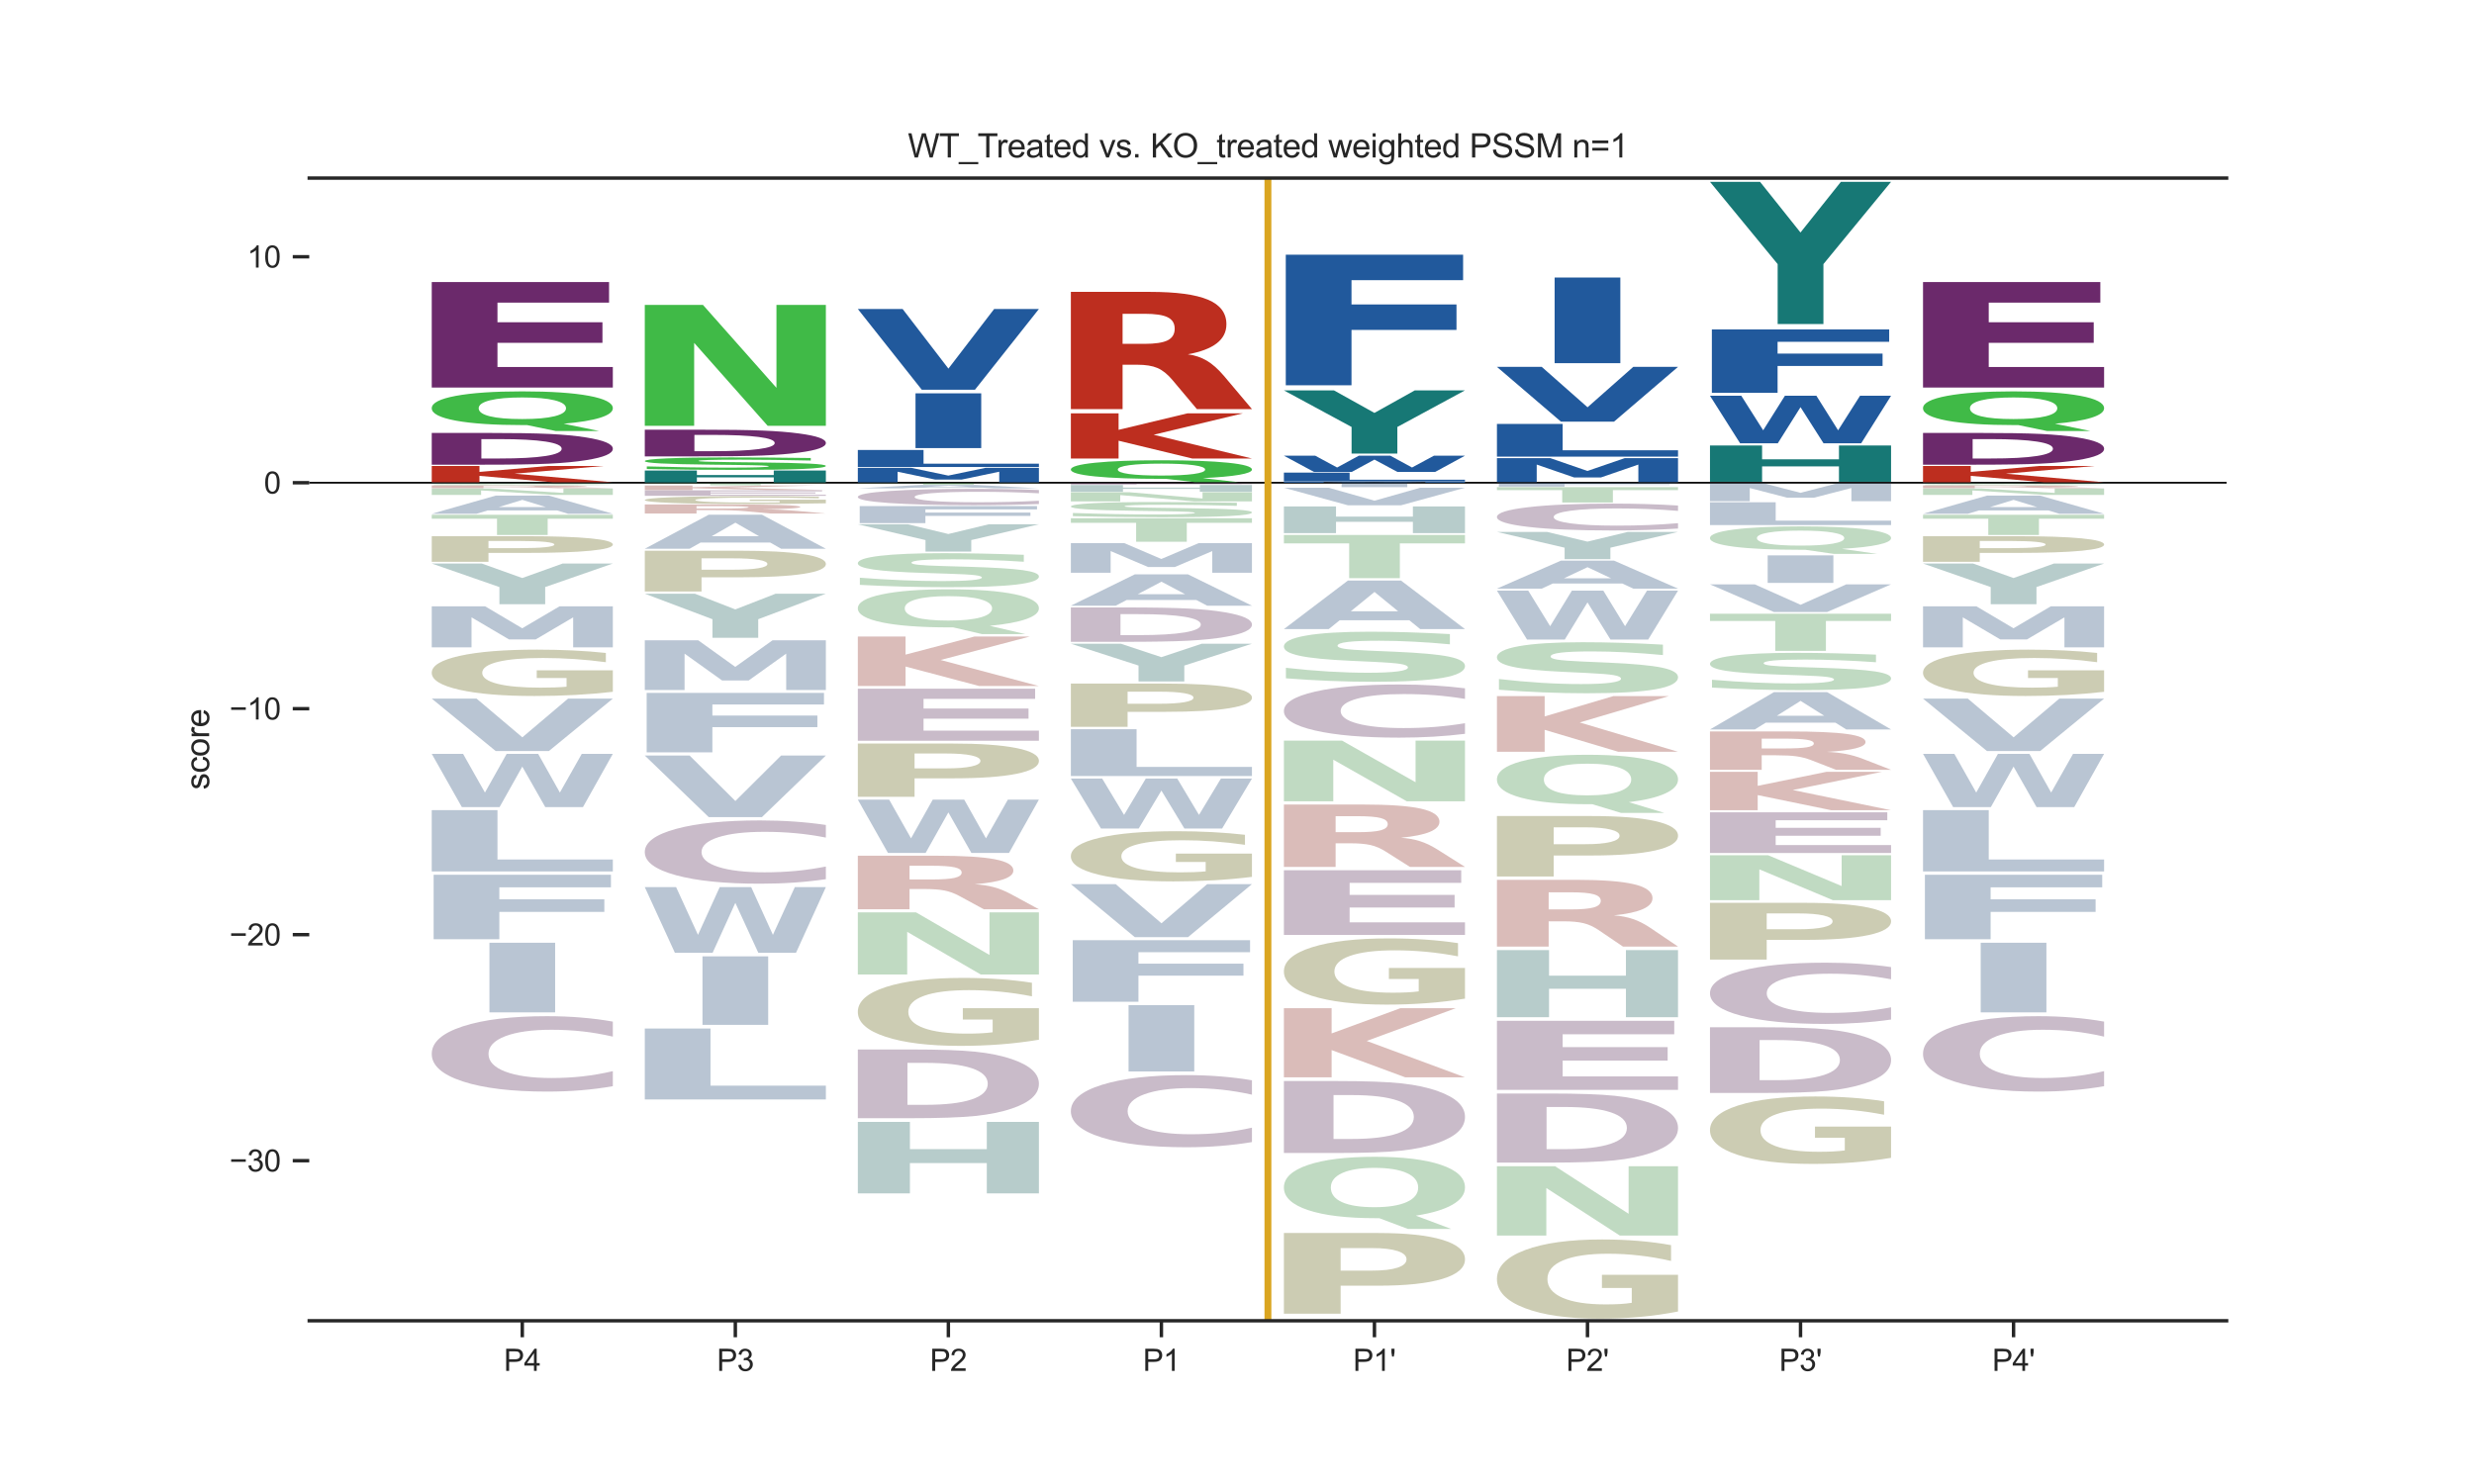 <?xml version="1.0" encoding="utf-8" standalone="no"?>
<!DOCTYPE svg PUBLIC "-//W3C//DTD SVG 1.1//EN"
  "http://www.w3.org/Graphics/SVG/1.1/DTD/svg11.dtd">
<svg xmlns:xlink="http://www.w3.org/1999/xlink" width="720pt" height="432pt" viewBox="0 0 720 432" xmlns="http://www.w3.org/2000/svg" version="1.1">
 <defs>
  <style type="text/css">*{stroke-linejoin: round; stroke-linecap: butt}</style>
 </defs>
 <g id="figure_1">
  <g id="patch_1">
   <path d="M 0 432 
L 720 432 
L 720 0 
L 0 0 
z
" style="fill: #ffffff"/>
  </g>
  <g id="axes_1">
   <g id="patch_2">
    <path d="M 90 384.48 
L 648 384.48 
L 648 51.84 
L 90 51.84 
z
" style="fill: #ffffff"/>
   </g>
   <g id="line2d_1">
    <path d="M 90 140.522 
L 648 140.522 
" clip-path="url(#p7381344611)" style="fill: none; stroke: #000000; stroke-width: 0.5; stroke-linecap: round"/>
   </g>
   <g id="patch_3">
    <path d="M 125.65 135.642 
L 139.538 135.642 
L 139.538 137.378 
L 159.556 135.642 
L 175.683 135.642 
L 149.743 137.894 
L 178.35 140.397 
L 160.964 140.397 
L 139.538 138.524 
L 139.538 140.397 
L 125.65 140.397 
L 125.65 135.642 
z
" clip-path="url(#p7381344611)" style="fill: #bd2e1f"/>
   </g>
   <g id="patch_4">
    <path d="M 140.091 127.827 
L 140.091 133.471 
L 145.265 133.471 
Q 154.113 133.471 158.783 132.746 
Q 163.464 132.02 163.464 130.638 
Q 163.464 129.264 158.807 128.546 
Q 154.161 127.827 145.265 127.827 
L 140.091 127.827 
z
M 125.65 126.022 
L 140.872 126.022 
Q 153.633 126.022 159.875 126.324 
Q 166.117 126.623 170.583 127.343 
Q 174.521 127.969 176.429 128.788 
Q 178.35 129.605 178.35 130.638 
Q 178.35 131.687 176.429 132.508 
Q 174.521 133.329 170.583 133.953 
Q 166.081 134.673 159.779 134.974 
Q 153.477 135.274 140.872 135.274 
L 125.65 135.274 
L 125.65 126.022 
z
" clip-path="url(#p7381344611)" style="fill: #6b296b"/>
   </g>
   <g id="patch_5">
    <path d="M 153.405 123.748 
L 152.373 123.748 
Q 139.714 123.748 132.677 122.454 
Q 125.65 121.158 125.65 118.849 
Q 125.65 116.543 132.666 115.237 
Q 139.681 113.929 152 113.929 
Q 164.45 113.929 171.4 115.225 
Q 178.35 116.519 178.35 118.849 
Q 178.35 120.447 174.661 121.603 
Q 170.972 122.759 164.044 123.342 
L 174.365 125.475 
L 161.771 125.475 
L 153.405 123.748 
z
M 152 115.7 
Q 145.961 115.7 142.635 116.525 
Q 139.308 117.35 139.308 118.849 
Q 139.308 120.372 142.558 121.183 
Q 145.819 121.991 152 121.991 
Q 158.071 121.991 161.398 121.167 
Q 164.725 120.34 164.725 118.849 
Q 164.725 117.35 161.398 116.525 
Q 158.071 115.7 152 115.7 
z
" clip-path="url(#p7381344611)" style="fill: #40ba47"/>
   </g>
   <g id="patch_6">
    <path d="M 125.65 82.107 
L 177.253 82.107 
L 177.253 88.096 
L 144.775 88.096 
L 144.775 93.809 
L 175.329 93.809 
L 175.329 99.799 
L 144.775 99.799 
L 144.775 106.834 
L 178.35 106.834 
L 178.35 112.817 
L 125.65 112.817 
L 125.65 82.107 
z
" clip-path="url(#p7381344611)" style="fill: #6b296b"/>
   </g>
   <g id="patch_7">
    <path d="M 187.65 136.971 
L 202.813 136.971 
L 202.813 138.289 
L 225.187 138.289 
L 225.187 136.971 
L 240.35 136.971 
L 240.35 140.431 
L 225.187 140.431 
L 225.187 138.964 
L 202.813 138.964 
L 202.813 140.431 
L 187.65 140.431 
L 187.65 136.971 
z
" clip-path="url(#p7381344611)" style="fill: #177875"/>
   </g>
   <g id="patch_8">
    <path d="M 235.956 133.33 
L 235.956 134.071 
Q 230.46 133.942 225.221 133.877 
Q 219.997 133.811 215.345 133.811 
Q 209.177 133.811 206.214 133.9 
Q 203.265 133.988 203.265 134.176 
Q 203.265 134.316 205.255 134.395 
Q 207.244 134.473 212.483 134.529 
L 219.811 134.606 
Q 230.946 134.724 235.641 134.963 
Q 240.35 135.201 240.35 135.642 
Q 240.35 136.219 233.795 136.502 
Q 227.239 136.784 213.771 136.784 
Q 207.43 136.784 201.033 136.721 
Q 194.635 136.658 188.237 136.533 
L 188.237 135.773 
Q 194.635 135.95 200.603 136.041 
Q 206.572 136.131 212.125 136.131 
Q 217.764 136.131 220.756 136.033 
Q 223.747 135.934 223.747 135.751 
Q 223.747 135.588 221.715 135.499 
Q 219.682 135.41 213.599 135.339 
L 206.929 135.262 
Q 196.91 135.15 192.273 134.904 
Q 187.65 134.658 187.65 134.241 
Q 187.65 133.719 194.091 133.438 
Q 200.532 133.157 212.612 133.157 
Q 218.122 133.157 223.933 133.201 
Q 229.744 133.244 235.956 133.33 
z
" clip-path="url(#p7381344611)" style="fill: #40ba47"/>
   </g>
   <g id="patch_9">
    <path d="M 202.091 126.6 
L 202.091 131.343 
L 207.265 131.343 
Q 216.113 131.343 220.783 130.733 
Q 225.464 130.124 225.464 128.962 
Q 225.464 127.808 220.807 127.205 
Q 216.161 126.6 207.265 126.6 
L 202.091 126.6 
z
M 187.65 125.084 
L 202.872 125.084 
Q 215.633 125.084 221.875 125.338 
Q 228.117 125.589 232.583 126.194 
Q 236.521 126.72 238.429 127.408 
Q 240.35 128.095 240.35 128.962 
Q 240.35 129.844 238.429 130.533 
Q 236.521 131.223 232.583 131.748 
Q 228.081 132.353 221.779 132.606 
Q 215.477 132.857 202.872 132.857 
L 187.65 132.857 
L 187.65 125.084 
z
" clip-path="url(#p7381344611)" style="fill: #6b296b"/>
   </g>
   <g id="patch_10">
    <path d="M 187.65 88.756 
L 204.578 88.756 
L 225.968 112.895 
L 225.968 88.756 
L 240.35 88.756 
L 240.35 123.954 
L 223.409 123.954 
L 202.019 99.815 
L 202.019 123.954 
L 187.65 123.954 
L 187.65 88.756 
z
" clip-path="url(#p7381344611)" style="fill: #40ba47"/>
   </g>
   <g id="patch_11">
    <path d="M 249.65 136.186 
L 265.196 136.186 
L 275.98 138.447 
L 286.834 136.186 
L 302.35 136.186 
L 302.35 140.411 
L 290.805 140.411 
L 290.805 137.321 
L 279.889 139.599 
L 272.141 139.599 
L 261.226 137.321 
L 261.226 140.411 
L 249.65 140.411 
L 249.65 136.186 
z
" clip-path="url(#p7381344611)" style="fill: #21599c"/>
   </g>
   <g id="patch_12">
    <path d="M 249.65 130.991 
L 268.775 130.991 
L 268.775 134.98 
L 302.35 134.98 
L 302.35 135.945 
L 249.65 135.945 
L 249.65 130.991 
z
" clip-path="url(#p7381344611)" style="fill: #21599c"/>
   </g>
   <g id="patch_13">
    <path d="M 266.438 114.501 
L 285.562 114.501 
L 285.562 130.441 
L 266.438 130.441 
L 266.438 114.501 
z
" clip-path="url(#p7381344611)" style="fill: #21599c"/>
   </g>
   <g id="patch_14">
    <path d="M 249.65 89.951 
L 262.688 89.951 
L 276.016 107.305 
L 289.323 89.951 
L 302.35 89.951 
L 283.731 113.462 
L 268.269 113.462 
L 249.65 89.951 
z
" clip-path="url(#p7381344611)" style="fill: #21599c"/>
   </g>
   <g id="patch_15">
    <path d="M 339.405 139.402 
L 338.373 139.402 
Q 325.714 139.402 318.677 138.689 
Q 311.65 137.974 311.65 136.7 
Q 311.65 135.429 318.666 134.708 
Q 325.681 133.987 338 133.987 
Q 350.45 133.987 357.4 134.702 
Q 364.35 135.415 364.35 136.7 
Q 364.35 137.582 360.661 138.219 
Q 356.972 138.857 350.044 139.178 
L 360.365 140.355 
L 347.771 140.355 
L 339.405 139.402 
z
M 338 134.964 
Q 331.961 134.964 328.635 135.419 
Q 325.308 135.873 325.308 136.7 
Q 325.308 137.54 328.558 137.987 
Q 331.819 138.433 338 138.433 
Q 344.071 138.433 347.398 137.978 
Q 350.725 137.522 350.725 136.7 
Q 350.725 135.873 347.398 135.419 
Q 344.071 134.964 338 134.964 
z
" clip-path="url(#p7381344611)" style="fill: #40ba47"/>
   </g>
   <g id="patch_16">
    <path d="M 311.65 120.333 
L 325.538 120.333 
L 325.538 125.129 
L 345.556 120.333 
L 361.683 120.333 
L 335.743 126.557 
L 364.35 133.473 
L 346.964 133.473 
L 325.538 128.297 
L 325.538 133.473 
L 311.65 133.473 
L 311.65 120.333 
z
" clip-path="url(#p7381344611)" style="fill: #bd2e1f"/>
   </g>
   <g id="patch_17">
    <path d="M 333.033 100.098 
Q 337.762 100.098 339.814 99.074 
Q 341.866 98.043 341.866 95.688 
Q 341.866 93.355 339.814 92.353 
Q 337.762 91.344 333.033 91.344 
L 326.702 91.344 
L 326.702 100.098 
L 333.033 100.098 
z
M 326.702 106.175 
L 326.702 119.089 
L 311.65 119.089 
L 311.65 84.967 
L 334.634 84.967 
Q 346.17 84.967 351.538 87.234 
Q 356.918 89.494 356.918 94.386 
Q 356.918 97.765 354.115 99.937 
Q 351.325 102.109 345.695 103.14 
Q 348.785 103.549 351.225 105.005 
Q 353.677 106.453 356.18 109.4 
L 364.35 119.089 
L 348.322 119.089 
L 341.203 110.614 
Q 339.051 108.054 336.836 107.118 
Q 334.634 106.175 330.956 106.175 
L 326.702 106.175 
z
" clip-path="url(#p7381344611)" style="fill: #bd2e1f"/>
   </g>
   <g id="patch_18">
    <path d="M 373.65 140.228 
L 389.196 140.228 
L 399.98 140.382 
L 410.834 140.228 
L 426.35 140.228 
L 426.35 140.515 
L 414.805 140.515 
L 414.805 140.305 
L 403.889 140.46 
L 396.141 140.46 
L 385.226 140.305 
L 385.226 140.515 
L 373.65 140.515 
L 373.65 140.228 
z
" clip-path="url(#p7381344611)" style="fill: #21599c"/>
   </g>
   <g id="patch_19">
    <path d="M 373.65 137.578 
L 392.775 137.578 
L 392.775 139.651 
L 426.35 139.651 
L 426.35 140.153 
L 373.65 140.153 
L 373.65 137.578 
z
" clip-path="url(#p7381344611)" style="fill: #21599c"/>
   </g>
   <g id="patch_20">
    <path d="M 373.65 132.654 
L 382.763 132.654 
L 389.133 136.093 
L 395.456 132.654 
L 404.616 132.654 
L 410.938 136.093 
L 417.316 132.654 
L 426.35 132.654 
L 417.656 137.385 
L 406.694 137.385 
L 400 133.789 
L 393.385 137.385 
L 382.415 137.385 
L 373.65 132.654 
z
" clip-path="url(#p7381344611)" style="fill: #21599c"/>
   </g>
   <g id="patch_21">
    <path d="M 373.65 113.641 
L 388.22 113.641 
L 399.989 120.2 
L 411.747 113.641 
L 426.35 113.641 
L 406.665 124.291 
L 406.665 132.045 
L 393.346 132.045 
L 393.346 124.291 
L 373.65 113.641 
z
" clip-path="url(#p7381344611)" style="fill: #177875"/>
   </g>
   <g id="patch_22">
    <path d="M 374.198 74.144 
L 425.802 74.144 
L 425.802 81.558 
L 393.323 81.558 
L 393.323 88.629 
L 423.878 88.629 
L 423.878 96.042 
L 393.323 96.042 
L 393.323 112.156 
L 374.198 112.156 
L 374.198 74.144 
z
" clip-path="url(#p7381344611)" style="fill: #21599c"/>
   </g>
   <g id="patch_23">
    <path d="M 435.65 133.367 
L 451.196 133.367 
L 461.98 137.098 
L 472.834 133.367 
L 488.35 133.367 
L 488.35 140.339 
L 476.805 140.339 
L 476.805 135.239 
L 465.889 138.998 
L 458.141 138.998 
L 447.226 135.239 
L 447.226 140.339 
L 435.65 140.339 
L 435.65 133.367 
z
" clip-path="url(#p7381344611)" style="fill: #21599c"/>
   </g>
   <g id="patch_24">
    <path d="M 435.65 123.408 
L 454.775 123.408 
L 454.775 131.077 
L 488.35 131.077 
L 488.35 132.933 
L 435.65 132.933 
L 435.65 123.408 
z
" clip-path="url(#p7381344611)" style="fill: #21599c"/>
   </g>
   <g id="patch_25">
    <path d="M 435.65 106.797 
L 448.688 106.797 
L 462.016 118.563 
L 475.323 106.797 
L 488.35 106.797 
L 469.731 122.737 
L 454.269 122.737 
L 435.65 106.797 
z
" clip-path="url(#p7381344611)" style="fill: #21599c"/>
   </g>
   <g id="patch_26">
    <path d="M 452.438 80.79 
L 471.562 80.79 
L 471.562 105.722 
L 452.438 105.722 
L 452.438 80.79 
z
" clip-path="url(#p7381344611)" style="fill: #21599c"/>
   </g>
   <g id="patch_27">
    <path d="M 497.65 129.684 
L 512.813 129.684 
L 512.813 133.708 
L 535.187 133.708 
L 535.187 129.684 
L 550.35 129.684 
L 550.35 140.244 
L 535.187 140.244 
L 535.187 135.768 
L 512.813 135.768 
L 512.813 140.244 
L 497.65 140.244 
L 497.65 129.684 
z
" clip-path="url(#p7381344611)" style="fill: #177875"/>
   </g>
   <g id="patch_28">
    <path d="M 497.65 115.207 
L 506.763 115.207 
L 513.133 125.261 
L 519.456 115.207 
L 528.616 115.207 
L 534.938 125.261 
L 541.316 115.207 
L 550.35 115.207 
L 541.656 129.042 
L 530.694 129.042 
L 524 118.525 
L 517.385 129.042 
L 506.415 129.042 
L 497.65 115.207 
z
" clip-path="url(#p7381344611)" style="fill: #21599c"/>
   </g>
   <g id="patch_29">
    <path d="M 498.198 95.901 
L 549.802 95.901 
L 549.802 99.5 
L 517.323 99.5 
L 517.323 102.933 
L 547.878 102.933 
L 547.878 106.533 
L 517.323 106.533 
L 517.323 114.357 
L 498.198 114.357 
L 498.198 95.901 
z
" clip-path="url(#p7381344611)" style="fill: #21599c"/>
   </g>
   <g id="patch_30">
    <path d="M 497.65 52.929 
L 512.22 52.929 
L 523.989 67.683 
L 535.747 52.929 
L 550.35 52.929 
L 530.665 76.883 
L 530.665 94.325 
L 517.346 94.325 
L 517.346 76.883 
L 497.65 52.929 
z
" clip-path="url(#p7381344611)" style="fill: #177875"/>
   </g>
   <g id="patch_31">
    <path d="M 559.65 135.642 
L 573.538 135.642 
L 573.538 137.378 
L 593.556 135.642 
L 609.683 135.642 
L 583.743 137.894 
L 612.35 140.397 
L 594.964 140.397 
L 573.538 138.524 
L 573.538 140.397 
L 559.65 140.397 
L 559.65 135.642 
z
" clip-path="url(#p7381344611)" style="fill: #bd2e1f"/>
   </g>
   <g id="patch_32">
    <path d="M 574.091 127.827 
L 574.091 133.471 
L 579.265 133.471 
Q 588.113 133.471 592.783 132.746 
Q 597.464 132.02 597.464 130.638 
Q 597.464 129.264 592.807 128.546 
Q 588.161 127.827 579.265 127.827 
L 574.091 127.827 
z
M 559.65 126.022 
L 574.872 126.022 
Q 587.633 126.022 593.875 126.324 
Q 600.117 126.623 604.583 127.343 
Q 608.521 127.969 610.429 128.788 
Q 612.35 129.605 612.35 130.638 
Q 612.35 131.687 610.429 132.508 
Q 608.521 133.329 604.583 133.953 
Q 600.081 134.673 593.779 134.974 
Q 587.477 135.274 574.872 135.274 
L 559.65 135.274 
L 559.65 126.022 
z
" clip-path="url(#p7381344611)" style="fill: #6b296b"/>
   </g>
   <g id="patch_33">
    <path d="M 587.405 123.748 
L 586.373 123.748 
Q 573.714 123.748 566.677 122.454 
Q 559.65 121.158 559.65 118.849 
Q 559.65 116.543 566.666 115.237 
Q 573.681 113.929 586 113.929 
Q 598.45 113.929 605.4 115.225 
Q 612.35 116.519 612.35 118.849 
Q 612.35 120.447 608.661 121.603 
Q 604.972 122.759 598.044 123.342 
L 608.365 125.475 
L 595.771 125.475 
L 587.405 123.748 
z
M 586 115.7 
Q 579.961 115.7 576.635 116.525 
Q 573.308 117.35 573.308 118.849 
Q 573.308 120.372 576.558 121.183 
Q 579.819 121.991 586 121.991 
Q 592.071 121.991 595.398 121.167 
Q 598.725 120.34 598.725 118.849 
Q 598.725 117.35 595.398 116.525 
Q 592.071 115.7 586 115.7 
z
" clip-path="url(#p7381344611)" style="fill: #40ba47"/>
   </g>
   <g id="patch_34">
    <path d="M 559.65 82.107 
L 611.253 82.107 
L 611.253 88.096 
L 578.775 88.096 
L 578.775 93.809 
L 609.329 93.809 
L 609.329 99.799 
L 578.775 99.799 
L 578.775 106.834 
L 612.35 106.834 
L 612.35 112.817 
L 559.65 112.817 
L 559.65 82.107 
z
" clip-path="url(#p7381344611)" style="fill: #6b296b"/>
   </g>
   <g id="patch_35">
    <path d="M 162.155 148.598 
L 141.888 148.598 
L 138.688 149.561 
L 125.65 149.561 
L 144.269 144.275 
L 159.731 144.275 
L 178.35 149.561 
L 165.323 149.561 
L 162.155 148.598 
z
M 145.12 147.617 
L 158.891 147.617 
L 152.016 145.515 
L 145.12 147.617 
z
" clip-path="url(#p7381344611)" style="fill: #173e6d; opacity: 0.3"/>
   </g>
   <g id="patch_36">
    <path d="M 178.35 316.195 
Q 173.942 316.975 169.175 317.37 
Q 164.408 317.769 159.217 317.769 
Q 143.735 317.769 134.692 314.812 
Q 125.65 311.856 125.65 306.8 
Q 125.65 301.725 134.692 298.773 
Q 143.735 295.817 159.217 295.817 
Q 164.408 295.817 169.175 296.216 
Q 173.942 296.61 178.35 297.39 
L 178.35 301.766 
Q 173.902 300.732 169.587 300.252 
Q 165.271 299.771 160.504 299.771 
Q 151.954 299.771 147.054 301.644 
Q 142.168 303.512 142.168 306.8 
Q 142.168 310.074 147.054 311.946 
Q 151.954 313.815 160.504 313.815 
Q 165.271 313.815 169.587 313.334 
Q 173.902 312.849 178.35 311.815 
L 178.35 316.195 
z
" clip-path="url(#p7381344611)" style="fill: #4b1d4b; opacity: 0.3"/>
   </g>
   <g id="patch_37">
    <path d="M 126.198 254.645 
L 177.802 254.645 
L 177.802 258.305 
L 145.323 258.305 
L 145.323 261.796 
L 175.878 261.796 
L 175.878 265.456 
L 145.323 265.456 
L 145.323 273.412 
L 126.198 273.412 
L 126.198 254.645 
z
" clip-path="url(#p7381344611)" style="fill: #173e6d; opacity: 0.3"/>
   </g>
   <g id="patch_38">
    <path d="M 178.35 201.388 
Q 173.035 201.999 167.319 202.306 
Q 161.602 202.61 155.508 202.61 
Q 141.736 202.61 133.693 200.791 
Q 125.65 198.973 125.65 195.863 
Q 125.65 192.718 133.835 190.913 
Q 142.032 189.109 156.287 189.109 
Q 161.779 189.109 166.811 189.354 
Q 171.854 189.597 176.319 190.077 
L 176.319 192.768 
Q 171.712 192.151 167.153 191.847 
Q 162.594 191.541 158.012 191.541 
Q 149.532 191.541 144.937 192.662 
Q 140.343 193.78 140.343 195.863 
Q 140.343 197.927 144.772 199.054 
Q 149.201 200.178 157.35 200.178 
Q 159.571 200.178 161.472 200.114 
Q 163.374 200.047 164.886 199.907 
L 164.886 197.381 
L 156.205 197.381 
L 156.205 195.13 
L 178.35 195.13 
L 178.35 201.388 
z
" clip-path="url(#p7381344611)" style="fill: #545400; opacity: 0.3"/>
   </g>
   <g id="patch_39">
    <path d="M 125.65 140.526 
L 140.813 140.526 
L 140.813 140.579 
L 163.187 140.579 
L 163.187 140.526 
L 178.35 140.526 
L 178.35 140.665 
L 163.187 140.665 
L 163.187 140.606 
L 140.813 140.606 
L 140.813 140.665 
L 125.65 140.665 
L 125.65 140.526 
z
" clip-path="url(#p7381344611)" style="fill: #105452; opacity: 0.3"/>
   </g>
   <g id="patch_40">
    <path d="M 142.438 274.439 
L 161.562 274.439 
L 161.562 294.706 
L 142.438 294.706 
L 142.438 274.439 
z
" clip-path="url(#p7381344611)" style="fill: #173e6d; opacity: 0.3"/>
   </g>
   <g id="patch_41">
    <path d="M 125.65 235.836 
L 144.775 235.836 
L 144.775 250.205 
L 178.35 250.205 
L 178.35 253.681 
L 125.65 253.681 
L 125.65 235.836 
z
" clip-path="url(#p7381344611)" style="fill: #173e6d; opacity: 0.3"/>
   </g>
   <g id="patch_42">
    <path d="M 125.65 176.509 
L 141.196 176.509 
L 151.98 182.893 
L 162.834 176.509 
L 178.35 176.509 
L 178.35 188.44 
L 166.805 188.44 
L 166.805 179.713 
L 155.889 186.146 
L 148.141 186.146 
L 137.226 179.713 
L 137.226 188.44 
L 125.65 188.44 
L 125.65 176.509 
z
" clip-path="url(#p7381344611)" style="fill: #173e6d; opacity: 0.3"/>
   </g>
   <g id="patch_43">
    <path d="M 125.65 142.187 
L 142.578 142.187 
L 163.968 143.489 
L 163.968 142.187 
L 178.35 142.187 
L 178.35 144.086 
L 161.409 144.086 
L 140.019 142.783 
L 140.019 144.086 
L 125.65 144.086 
L 125.65 142.187 
z
" clip-path="url(#p7381344611)" style="fill: #2d8232; opacity: 0.3"/>
   </g>
   <g id="patch_44">
    <path d="M 125.65 156.09 
L 153.043 156.09 
Q 165.271 156.09 171.804 156.722 
Q 178.35 157.353 178.35 158.52 
Q 178.35 159.694 171.804 160.325 
Q 165.271 160.955 153.043 160.955 
L 142.16 160.955 
L 142.16 163.541 
L 125.65 163.541 
L 125.65 156.09 
z
M 142.16 157.482 
L 142.16 159.563 
L 151.286 159.563 
Q 156.09 159.563 158.711 159.292 
Q 161.332 159.02 161.332 158.52 
Q 161.332 158.022 158.711 157.752 
Q 156.09 157.482 151.286 157.482 
L 142.16 157.482 
z
" clip-path="url(#p7381344611)" style="fill: #545400; opacity: 0.3"/>
   </g>
   <g id="patch_45">
    <path d="M 147.033 141.661 
Q 151.762 141.661 153.814 141.637 
Q 155.866 141.612 155.866 141.556 
Q 155.866 141.5 153.814 141.476 
Q 151.762 141.452 147.033 141.452 
L 140.702 141.452 
L 140.702 141.661 
L 147.033 141.661 
z
M 140.702 141.806 
L 140.702 142.115 
L 125.65 142.115 
L 125.65 141.299 
L 148.634 141.299 
Q 160.17 141.299 165.538 141.354 
Q 170.918 141.408 170.918 141.524 
Q 170.918 141.605 168.115 141.657 
Q 165.325 141.709 159.695 141.734 
Q 162.785 141.744 165.225 141.778 
Q 167.677 141.813 170.18 141.883 
L 178.35 142.115 
L 162.322 142.115 
L 155.203 141.912 
Q 153.051 141.851 150.836 141.829 
Q 148.634 141.806 144.956 141.806 
L 140.702 141.806 
z
" clip-path="url(#p7381344611)" style="fill: #842015; opacity: 0.3"/>
   </g>
   <g id="patch_46">
    <path d="M 173.956 140.712 
L 173.956 140.83 
Q 168.46 140.809 163.221 140.799 
Q 157.997 140.788 153.345 140.788 
Q 147.177 140.788 144.214 140.802 
Q 141.265 140.817 141.265 140.846 
Q 141.265 140.869 143.255 140.881 
Q 145.244 140.894 150.483 140.903 
L 157.811 140.915 
Q 168.946 140.934 173.641 140.972 
Q 178.35 141.01 178.35 141.08 
Q 178.35 141.172 171.795 141.218 
Q 165.239 141.263 151.771 141.263 
Q 145.43 141.263 139.033 141.252 
Q 132.635 141.242 126.237 141.223 
L 126.237 141.101 
Q 132.635 141.13 138.603 141.144 
Q 144.572 141.158 150.125 141.158 
Q 155.764 141.158 158.756 141.143 
Q 161.747 141.127 161.747 141.098 
Q 161.747 141.072 159.715 141.058 
Q 157.682 141.043 151.599 141.032 
L 144.929 141.02 
Q 134.91 141.002 130.273 140.963 
Q 125.65 140.923 125.65 140.857 
Q 125.65 140.774 132.091 140.729 
Q 138.532 140.684 150.612 140.684 
Q 156.122 140.684 161.933 140.691 
Q 167.744 140.698 173.956 140.712 
z
" clip-path="url(#p7381344611)" style="fill: #2d8232; opacity: 0.3"/>
   </g>
   <g id="patch_47">
    <path d="M 125.65 149.855 
L 178.35 149.855 
L 178.35 151.002 
L 159.39 151.002 
L 159.39 155.739 
L 144.647 155.739 
L 144.647 151.002 
L 125.65 151.002 
L 125.65 149.855 
z
" clip-path="url(#p7381344611)" style="fill: #2d8232; opacity: 0.3"/>
   </g>
   <g id="patch_48">
    <path d="M 125.65 203.367 
L 138.688 203.367 
L 152.016 214.638 
L 165.323 203.367 
L 178.35 203.367 
L 159.731 218.637 
L 144.269 218.637 
L 125.65 203.367 
z
" clip-path="url(#p7381344611)" style="fill: #173e6d; opacity: 0.3"/>
   </g>
   <g id="patch_49">
    <path d="M 125.65 219.447 
L 134.763 219.447 
L 141.133 230.72 
L 147.456 219.447 
L 156.616 219.447 
L 162.938 230.72 
L 169.316 219.447 
L 178.35 219.447 
L 169.656 234.959 
L 158.694 234.959 
L 152 223.167 
L 145.385 234.959 
L 134.415 234.959 
L 125.65 219.447 
z
" clip-path="url(#p7381344611)" style="fill: #173e6d; opacity: 0.3"/>
   </g>
   <g id="patch_50">
    <path d="M 125.65 164.048 
L 140.22 164.048 
L 151.989 168.266 
L 163.747 164.048 
L 178.35 164.048 
L 158.665 170.897 
L 158.665 175.883 
L 145.346 175.883 
L 145.346 170.897 
L 125.65 164.048 
z
" clip-path="url(#p7381344611)" style="fill: #105452; opacity: 0.3"/>
   </g>
   <g id="patch_51">
    <path d="M 224.155 157.937 
L 203.888 157.937 
L 200.688 159.743 
L 187.65 159.743 
L 206.269 149.828 
L 221.731 149.828 
L 240.35 159.743 
L 227.323 159.743 
L 224.155 157.937 
z
M 207.12 156.096 
L 220.891 156.096 
L 214.016 152.152 
L 207.12 156.096 
z
" clip-path="url(#p7381344611)" style="fill: #173e6d; opacity: 0.3"/>
   </g>
   <g id="patch_52">
    <path d="M 240.35 255.932 
Q 235.942 256.586 231.175 256.918 
Q 226.408 257.252 221.217 257.252 
Q 205.735 257.252 196.692 254.771 
Q 187.65 252.29 187.65 248.047 
Q 187.65 243.788 196.692 241.311 
Q 205.735 238.83 221.217 238.83 
Q 226.408 238.83 231.175 239.165 
Q 235.942 239.496 240.35 240.15 
L 240.35 243.823 
Q 235.902 242.955 231.587 242.552 
Q 227.271 242.148 222.504 242.148 
Q 213.954 242.148 209.054 243.72 
Q 204.168 245.288 204.168 248.047 
Q 204.168 250.794 209.054 252.366 
Q 213.954 253.934 222.504 253.934 
Q 227.271 253.934 231.587 253.531 
Q 235.902 253.123 240.35 252.256 
L 240.35 255.932 
z
" clip-path="url(#p7381344611)" style="fill: #4b1d4b; opacity: 0.3"/>
   </g>
   <g id="patch_53">
    <path d="M 187.65 142.729 
L 239.253 142.729 
L 239.253 143.042 
L 206.775 143.042 
L 206.775 143.341 
L 237.329 143.341 
L 237.329 143.654 
L 206.775 143.654 
L 206.775 144.022 
L 240.35 144.022 
L 240.35 144.335 
L 187.65 144.335 
L 187.65 142.729 
z
" clip-path="url(#p7381344611)" style="fill: #4b1d4b; opacity: 0.3"/>
   </g>
   <g id="patch_54">
    <path d="M 188.198 201.704 
L 239.802 201.704 
L 239.802 205.079 
L 207.323 205.079 
L 207.323 208.299 
L 237.878 208.299 
L 237.878 211.674 
L 207.323 211.674 
L 207.323 219.011 
L 188.198 219.011 
L 188.198 201.704 
z
" clip-path="url(#p7381344611)" style="fill: #173e6d; opacity: 0.3"/>
   </g>
   <g id="patch_55">
    <path d="M 240.35 146.513 
Q 235.035 146.617 229.319 146.669 
Q 223.602 146.72 217.508 146.72 
Q 203.736 146.72 195.693 146.413 
Q 187.65 146.105 187.65 145.579 
Q 187.65 145.047 195.835 144.742 
Q 204.032 144.437 218.287 144.437 
Q 223.779 144.437 228.811 144.479 
Q 233.854 144.52 238.319 144.601 
L 238.319 145.056 
Q 233.712 144.952 229.153 144.9 
Q 224.594 144.848 220.012 144.848 
Q 211.532 144.848 206.937 145.038 
Q 202.343 145.227 202.343 145.579 
Q 202.343 145.928 206.772 146.119 
Q 211.201 146.309 219.35 146.309 
Q 221.571 146.309 223.472 146.298 
Q 225.374 146.287 226.886 146.263 
L 226.886 145.836 
L 218.205 145.836 
L 218.205 145.455 
L 240.35 145.455 
L 240.35 146.513 
z
" clip-path="url(#p7381344611)" style="fill: #545400; opacity: 0.3"/>
   </g>
   <g id="patch_56">
    <path d="M 204.438 278.399 
L 223.562 278.399 
L 223.562 298.342 
L 204.438 298.342 
L 204.438 278.399 
z
" clip-path="url(#p7381344611)" style="fill: #173e6d; opacity: 0.3"/>
   </g>
   <g id="patch_57">
    <path d="M 187.65 141.33 
L 201.538 141.33 
L 201.538 141.813 
L 221.556 141.33 
L 237.683 141.33 
L 211.743 141.956 
L 240.35 142.652 
L 222.964 142.652 
L 201.538 142.131 
L 201.538 142.652 
L 187.65 142.652 
L 187.65 141.33 
z
" clip-path="url(#p7381344611)" style="fill: #842015; opacity: 0.3"/>
   </g>
   <g id="patch_58">
    <path d="M 187.65 299.41 
L 206.775 299.41 
L 206.775 316.037 
L 240.35 316.037 
L 240.35 320.059 
L 187.65 320.059 
L 187.65 299.41 
z
" clip-path="url(#p7381344611)" style="fill: #173e6d; opacity: 0.3"/>
   </g>
   <g id="patch_59">
    <path d="M 187.65 186.388 
L 203.196 186.388 
L 213.98 194.137 
L 224.834 186.388 
L 240.35 186.388 
L 240.35 200.867 
L 228.805 200.867 
L 228.805 190.276 
L 217.889 198.084 
L 210.141 198.084 
L 199.226 190.276 
L 199.226 200.867 
L 187.65 200.867 
L 187.65 186.388 
z
" clip-path="url(#p7381344611)" style="fill: #173e6d; opacity: 0.3"/>
   </g>
   <g id="patch_60">
    <path d="M 187.65 160.316 
L 215.043 160.316 
Q 227.271 160.316 233.804 161.323 
Q 240.35 162.327 240.35 164.186 
Q 240.35 166.054 233.804 167.058 
Q 227.271 168.063 215.043 168.063 
L 204.16 168.063 
L 204.16 172.179 
L 187.65 172.179 
L 187.65 160.316 
z
M 204.16 162.533 
L 204.16 165.846 
L 213.286 165.846 
Q 218.09 165.846 220.711 165.413 
Q 223.332 164.981 223.332 164.186 
Q 223.332 163.392 220.711 162.963 
Q 218.09 162.533 213.286 162.533 
L 204.16 162.533 
z
" clip-path="url(#p7381344611)" style="fill: #545400; opacity: 0.3"/>
   </g>
   <g id="patch_61">
    <path d="M 215.405 140.662 
L 214.373 140.662 
Q 201.714 140.662 194.677 140.644 
Q 187.65 140.626 187.65 140.594 
Q 187.65 140.563 194.666 140.545 
Q 201.681 140.526 214 140.526 
Q 226.45 140.526 233.4 140.544 
Q 240.35 140.562 240.35 140.594 
Q 240.35 140.617 236.661 140.633 
Q 232.972 140.649 226.044 140.657 
L 236.365 140.686 
L 223.771 140.686 
L 215.405 140.662 
z
M 214 140.551 
Q 207.961 140.551 204.635 140.562 
Q 201.308 140.574 201.308 140.594 
Q 201.308 140.616 204.558 140.627 
Q 207.819 140.638 214 140.638 
Q 220.071 140.638 223.398 140.627 
Q 226.725 140.615 226.725 140.594 
Q 226.725 140.574 223.398 140.562 
Q 220.071 140.551 214 140.551 
z
" clip-path="url(#p7381344611)" style="fill: #2d8232; opacity: 0.3"/>
   </g>
   <g id="patch_62">
    <path d="M 209.033 148.024 
Q 213.762 148.024 215.814 147.944 
Q 217.866 147.864 217.866 147.681 
Q 217.866 147.5 215.814 147.423 
Q 213.762 147.344 209.033 147.344 
L 202.702 147.344 
L 202.702 148.024 
L 209.033 148.024 
z
M 202.702 148.495 
L 202.702 149.497 
L 187.65 149.497 
L 187.65 146.85 
L 210.634 146.85 
Q 222.17 146.85 227.538 147.026 
Q 232.918 147.201 232.918 147.58 
Q 232.918 147.843 230.115 148.011 
Q 227.325 148.18 221.695 148.26 
Q 224.785 148.291 227.225 148.404 
Q 229.677 148.517 232.18 148.745 
L 240.35 149.497 
L 224.322 149.497 
L 217.203 148.839 
Q 215.051 148.641 212.836 148.568 
Q 210.634 148.495 206.956 148.495 
L 202.702 148.495 
z
" clip-path="url(#p7381344611)" style="fill: #842015; opacity: 0.3"/>
   </g>
   <g id="patch_63">
    <path d="M 187.65 140.706 
L 240.35 140.706 
L 240.35 140.818 
L 221.39 140.818 
L 221.39 141.28 
L 206.647 141.28 
L 206.647 140.818 
L 187.65 140.818 
L 187.65 140.706 
z
" clip-path="url(#p7381344611)" style="fill: #2d8232; opacity: 0.3"/>
   </g>
   <g id="patch_64">
    <path d="M 187.65 219.938 
L 200.688 219.938 
L 214.016 233.176 
L 227.323 219.938 
L 240.35 219.938 
L 221.731 237.873 
L 206.269 237.873 
L 187.65 219.938 
z
" clip-path="url(#p7381344611)" style="fill: #173e6d; opacity: 0.3"/>
   </g>
   <g id="patch_65">
    <path d="M 187.65 258.241 
L 196.763 258.241 
L 203.133 272.143 
L 209.456 258.241 
L 218.616 258.241 
L 224.938 272.143 
L 231.316 258.241 
L 240.35 258.241 
L 231.656 277.37 
L 220.694 277.37 
L 214 262.828 
L 207.385 277.37 
L 196.415 277.37 
L 187.65 258.241 
z
" clip-path="url(#p7381344611)" style="fill: #173e6d; opacity: 0.3"/>
   </g>
   <g id="patch_66">
    <path d="M 187.65 172.829 
L 202.22 172.829 
L 213.989 177.405 
L 225.747 172.829 
L 240.35 172.829 
L 220.665 180.259 
L 220.665 185.669 
L 207.346 185.669 
L 207.346 180.259 
L 187.65 172.829 
z
" clip-path="url(#p7381344611)" style="fill: #105452; opacity: 0.3"/>
   </g>
   <g id="patch_67">
    <path d="M 286.155 141.973 
L 265.888 141.973 
L 262.688 142.156 
L 249.65 142.156 
L 268.269 141.154 
L 283.731 141.154 
L 302.35 142.156 
L 289.323 142.156 
L 286.155 141.973 
z
M 269.12 141.787 
L 282.891 141.787 
L 276.016 141.389 
L 269.12 141.787 
z
" clip-path="url(#p7381344611)" style="fill: #173e6d; opacity: 0.3"/>
   </g>
   <g id="patch_68">
    <path d="M 302.35 146.726 
Q 297.942 146.895 293.175 146.981 
Q 288.408 147.067 283.217 147.067 
Q 267.735 147.067 258.692 146.426 
Q 249.65 145.785 249.65 144.689 
Q 249.65 143.588 258.692 142.948 
Q 267.735 142.307 283.217 142.307 
Q 288.408 142.307 293.175 142.394 
Q 297.942 142.479 302.35 142.648 
L 302.35 143.597 
Q 297.902 143.373 293.587 143.269 
Q 289.271 143.165 284.504 143.165 
Q 275.954 143.165 271.054 143.571 
Q 266.168 143.976 266.168 144.689 
Q 266.168 145.399 271.054 145.805 
Q 275.954 146.21 284.504 146.21 
Q 289.271 146.21 293.587 146.106 
Q 297.902 146 302.35 145.776 
L 302.35 146.726 
z
" clip-path="url(#p7381344611)" style="fill: #4b1d4b; opacity: 0.3"/>
   </g>
   <g id="patch_69">
    <path d="M 264.091 309.408 
L 264.091 321.619 
L 269.265 321.619 
Q 278.113 321.619 282.783 320.049 
Q 287.464 318.479 287.464 315.49 
Q 287.464 312.518 282.807 310.965 
Q 278.161 309.408 269.265 309.408 
L 264.091 309.408 
z
M 249.65 305.505 
L 264.872 305.505 
Q 277.633 305.505 283.875 306.157 
Q 290.117 306.805 294.583 308.362 
Q 298.521 309.717 300.429 311.488 
Q 302.35 313.255 302.35 315.49 
Q 302.35 317.759 300.429 319.534 
Q 298.521 321.31 294.583 322.661 
Q 290.081 324.218 283.779 324.87 
Q 277.477 325.517 264.872 325.517 
L 249.65 325.517 
L 249.65 305.505 
z
" clip-path="url(#p7381344611)" style="fill: #4b1d4b; opacity: 0.3"/>
   </g>
   <g id="patch_70">
    <path d="M 249.65 200.483 
L 301.253 200.483 
L 301.253 203.439 
L 268.775 203.439 
L 268.775 206.258 
L 299.329 206.258 
L 299.329 209.214 
L 268.775 209.214 
L 268.775 212.687 
L 302.35 212.687 
L 302.35 215.639 
L 249.65 215.639 
L 249.65 200.483 
z
" clip-path="url(#p7381344611)" style="fill: #4b1d4b; opacity: 0.3"/>
   </g>
   <g id="patch_71">
    <path d="M 250.198 147.323 
L 301.802 147.323 
L 301.802 148.29 
L 269.323 148.29 
L 269.323 149.212 
L 299.878 149.212 
L 299.878 150.18 
L 269.323 150.18 
L 269.323 152.282 
L 250.198 152.282 
L 250.198 147.323 
z
" clip-path="url(#p7381344611)" style="fill: #173e6d; opacity: 0.3"/>
   </g>
   <g id="patch_72">
    <path d="M 302.35 302.668 
Q 297.035 303.563 291.319 304.013 
Q 285.602 304.458 279.508 304.458 
Q 265.736 304.458 257.693 301.793 
Q 249.65 299.128 249.65 294.571 
Q 249.65 289.961 257.835 287.317 
Q 266.032 284.672 280.287 284.672 
Q 285.779 284.672 290.811 285.032 
Q 295.854 285.387 300.319 286.09 
L 300.319 290.035 
Q 295.712 289.131 291.153 288.686 
Q 286.594 288.236 282.012 288.236 
Q 273.532 288.236 268.937 289.879 
Q 264.343 291.518 264.343 294.571 
Q 264.343 297.596 268.772 299.247 
Q 273.201 300.894 281.35 300.894 
Q 283.571 300.894 285.472 300.8 
Q 287.374 300.702 288.886 300.498 
L 288.886 296.795 
L 280.205 296.795 
L 280.205 293.496 
L 302.35 293.496 
L 302.35 302.668 
z
" clip-path="url(#p7381344611)" style="fill: #545400; opacity: 0.3"/>
   </g>
   <g id="patch_73">
    <path d="M 249.65 326.591 
L 264.813 326.591 
L 264.813 334.521 
L 287.187 334.521 
L 287.187 326.591 
L 302.35 326.591 
L 302.35 347.4 
L 287.187 347.4 
L 287.187 338.579 
L 264.813 338.579 
L 264.813 347.4 
L 249.65 347.4 
L 249.65 326.591 
z
" clip-path="url(#p7381344611)" style="fill: #105452; opacity: 0.3"/>
   </g>
   <g id="patch_74">
    <path d="M 249.65 185.306 
L 263.538 185.306 
L 263.538 190.562 
L 283.556 185.306 
L 299.683 185.306 
L 273.743 192.126 
L 302.35 199.705 
L 284.964 199.705 
L 263.538 194.033 
L 263.538 199.705 
L 249.65 199.705 
L 249.65 185.306 
z
" clip-path="url(#p7381344611)" style="fill: #842015; opacity: 0.3"/>
   </g>
   <g id="patch_75">
    <path d="M 249.65 265.584 
L 266.578 265.584 
L 287.968 277.991 
L 287.968 265.584 
L 302.35 265.584 
L 302.35 283.675 
L 285.409 283.675 
L 264.019 271.268 
L 264.019 283.675 
L 249.65 283.675 
L 249.65 265.584 
z
" clip-path="url(#p7381344611)" style="fill: #2d8232; opacity: 0.3"/>
   </g>
   <g id="patch_76">
    <path d="M 249.65 216.446 
L 277.043 216.446 
Q 289.271 216.446 295.804 217.763 
Q 302.35 219.076 302.35 221.506 
Q 302.35 223.949 295.804 225.263 
Q 289.271 226.576 277.043 226.576 
L 266.16 226.576 
L 266.16 231.958 
L 249.65 231.958 
L 249.65 216.446 
z
M 266.16 219.345 
L 266.16 223.677 
L 275.286 223.677 
Q 280.09 223.677 282.711 223.112 
Q 285.332 222.547 285.332 221.506 
Q 285.332 220.469 282.711 219.907 
Q 280.09 219.345 275.286 219.345 
L 266.16 219.345 
z
" clip-path="url(#p7381344611)" style="fill: #545400; opacity: 0.3"/>
   </g>
   <g id="patch_77">
    <path d="M 277.405 182.635 
L 276.373 182.635 
Q 263.714 182.635 256.677 181.174 
Q 249.65 179.71 249.65 177.102 
Q 249.65 174.499 256.666 173.024 
Q 263.681 171.547 276 171.547 
Q 288.45 171.547 295.4 173.01 
Q 302.35 174.471 302.35 177.102 
Q 302.35 178.907 298.661 180.213 
Q 294.972 181.518 288.044 182.176 
L 298.365 184.584 
L 285.771 184.584 
L 277.405 182.635 
z
M 276 173.547 
Q 269.961 173.547 266.635 174.478 
Q 263.308 175.41 263.308 177.102 
Q 263.308 178.823 266.558 179.738 
Q 269.819 180.651 276 180.651 
Q 282.071 180.651 285.398 179.719 
Q 288.725 178.786 288.725 177.102 
Q 288.725 175.41 285.398 174.478 
Q 282.071 173.547 276 173.547 
z
" clip-path="url(#p7381344611)" style="fill: #2d8232; opacity: 0.3"/>
   </g>
   <g id="patch_78">
    <path d="M 271.033 256.018 
Q 275.762 256.018 277.814 255.55 
Q 279.866 255.079 279.866 254.003 
Q 279.866 252.937 277.814 252.479 
Q 275.762 252.018 271.033 252.018 
L 264.702 252.018 
L 264.702 256.018 
L 271.033 256.018 
z
M 264.702 258.795 
L 264.702 264.697 
L 249.65 264.697 
L 249.65 249.104 
L 272.634 249.104 
Q 284.17 249.104 289.538 250.14 
Q 294.918 251.173 294.918 253.408 
Q 294.918 254.952 292.115 255.945 
Q 289.325 256.937 283.695 257.409 
Q 286.785 257.596 289.225 258.261 
Q 291.677 258.922 294.18 260.269 
L 302.35 264.697 
L 286.322 264.697 
L 279.203 260.824 
Q 277.051 259.654 274.836 259.227 
Q 272.634 258.795 268.956 258.795 
L 264.702 258.795 
z
" clip-path="url(#p7381344611)" style="fill: #842015; opacity: 0.3"/>
   </g>
   <g id="patch_79">
    <path d="M 297.956 161.506 
L 297.956 163.529 
Q 292.46 163.176 287.221 162.998 
Q 281.997 162.818 277.345 162.818 
Q 271.177 162.818 268.214 163.062 
Q 265.265 163.303 265.265 163.815 
Q 265.265 164.2 267.255 164.415 
Q 269.244 164.628 274.483 164.781 
L 281.811 164.992 
Q 292.946 165.314 297.641 165.967 
Q 302.35 166.618 302.35 167.821 
Q 302.35 169.4 295.795 170.171 
Q 289.239 170.943 275.771 170.943 
Q 269.43 170.943 263.033 170.769 
Q 256.635 170.597 250.237 170.257 
L 250.237 168.18 
Q 256.635 168.665 262.603 168.912 
Q 268.572 169.158 274.125 169.158 
Q 279.764 169.158 282.756 168.89 
Q 285.747 168.62 285.747 168.12 
Q 285.747 167.674 283.715 167.43 
Q 281.682 167.187 275.599 166.994 
L 268.929 166.783 
Q 258.91 166.476 254.273 165.805 
Q 249.65 165.133 249.65 163.995 
Q 249.65 162.568 256.091 161.801 
Q 262.532 161.033 274.612 161.033 
Q 280.122 161.033 285.933 161.152 
Q 291.744 161.271 297.956 161.506 
z
" clip-path="url(#p7381344611)" style="fill: #2d8232; opacity: 0.3"/>
   </g>
   <g id="patch_80">
    <path d="M 249.65 140.537 
L 302.35 140.537 
L 302.35 140.649 
L 283.39 140.649 
L 283.39 141.112 
L 268.647 141.112 
L 268.647 140.649 
L 249.65 140.649 
L 249.65 140.537 
z
" clip-path="url(#p7381344611)" style="fill: #2d8232; opacity: 0.3"/>
   </g>
   <g id="patch_81">
    <path d="M 249.65 232.774 
L 258.763 232.774 
L 265.133 244.047 
L 271.456 232.774 
L 280.616 232.774 
L 286.938 244.047 
L 293.316 232.774 
L 302.35 232.774 
L 293.656 248.285 
L 282.694 248.285 
L 276 236.494 
L 269.385 248.285 
L 258.415 248.285 
L 249.65 232.774 
z
" clip-path="url(#p7381344611)" style="fill: #173e6d; opacity: 0.3"/>
   </g>
   <g id="patch_82">
    <path d="M 249.65 152.621 
L 264.22 152.621 
L 275.989 155.452 
L 287.747 152.621 
L 302.35 152.621 
L 282.665 157.217 
L 282.665 160.563 
L 269.346 160.563 
L 269.346 157.217 
L 249.65 152.621 
z
" clip-path="url(#p7381344611)" style="fill: #105452; opacity: 0.3"/>
   </g>
   <g id="patch_83">
    <path d="M 348.155 174.662 
L 327.888 174.662 
L 324.688 176.325 
L 311.65 176.325 
L 330.269 167.195 
L 345.731 167.195 
L 364.35 176.325 
L 351.323 176.325 
L 348.155 174.662 
z
M 331.12 172.967 
L 344.891 172.967 
L 338.016 169.336 
L 331.12 172.967 
z
" clip-path="url(#p7381344611)" style="fill: #173e6d; opacity: 0.3"/>
   </g>
   <g id="patch_84">
    <path d="M 364.35 332.466 
Q 359.942 333.212 355.175 333.59 
Q 350.408 333.971 345.217 333.971 
Q 329.735 333.971 320.692 331.143 
Q 311.65 328.314 311.65 323.477 
Q 311.65 318.622 320.692 315.797 
Q 329.735 312.969 345.217 312.969 
Q 350.408 312.969 355.175 313.35 
Q 359.942 313.728 364.35 314.474 
L 364.35 318.661 
Q 359.902 317.672 355.587 317.212 
Q 351.271 316.752 346.504 316.752 
Q 337.954 316.752 333.054 318.544 
Q 328.168 320.331 328.168 323.477 
Q 328.168 326.609 333.054 328.401 
Q 337.954 330.188 346.504 330.188 
Q 351.271 330.188 355.587 329.728 
Q 359.902 329.264 364.35 328.275 
L 364.35 332.466 
z
" clip-path="url(#p7381344611)" style="fill: #4b1d4b; opacity: 0.3"/>
   </g>
   <g id="patch_85">
    <path d="M 326.091 178.781 
L 326.091 184.887 
L 331.265 184.887 
Q 340.113 184.887 344.783 184.102 
Q 349.464 183.317 349.464 181.822 
Q 349.464 180.336 344.807 179.559 
Q 340.161 178.781 331.265 178.781 
L 326.091 178.781 
z
M 311.65 176.829 
L 326.872 176.829 
Q 339.633 176.829 345.875 177.155 
Q 352.117 177.479 356.583 178.257 
Q 360.521 178.935 362.429 179.821 
Q 364.35 180.705 364.35 181.822 
Q 364.35 182.957 362.429 183.845 
Q 360.521 184.733 356.583 185.408 
Q 352.081 186.187 345.779 186.513 
Q 339.477 186.837 326.872 186.837 
L 311.65 186.837 
L 311.65 176.829 
z
" clip-path="url(#p7381344611)" style="fill: #4b1d4b; opacity: 0.3"/>
   </g>
   <g id="patch_86">
    <path d="M 311.65 140.537 
L 363.253 140.537 
L 363.253 140.65 
L 330.775 140.65 
L 330.775 140.757 
L 361.329 140.757 
L 361.329 140.87 
L 330.775 140.87 
L 330.775 141.002 
L 364.35 141.002 
L 364.35 141.114 
L 311.65 141.114 
L 311.65 140.537 
z
" clip-path="url(#p7381344611)" style="fill: #4b1d4b; opacity: 0.3"/>
   </g>
   <g id="patch_87">
    <path d="M 312.198 273.696 
L 363.802 273.696 
L 363.802 277.191 
L 331.323 277.191 
L 331.323 280.524 
L 361.878 280.524 
L 361.878 284.019 
L 331.323 284.019 
L 331.323 291.614 
L 312.198 291.614 
L 312.198 273.696 
z
" clip-path="url(#p7381344611)" style="fill: #173e6d; opacity: 0.3"/>
   </g>
   <g id="patch_88">
    <path d="M 364.35 255.261 
Q 359.035 255.922 353.319 256.254 
Q 347.602 256.583 341.508 256.583 
Q 327.736 256.583 319.693 254.615 
Q 311.65 252.646 311.65 249.279 
Q 311.65 245.874 319.835 243.92 
Q 328.032 241.967 342.287 241.967 
Q 347.779 241.967 352.811 242.232 
Q 357.854 242.495 362.319 243.014 
L 362.319 245.928 
Q 357.712 245.261 353.153 244.932 
Q 348.594 244.599 344.012 244.599 
Q 335.532 244.599 330.937 245.813 
Q 326.343 247.024 326.343 249.279 
Q 326.343 251.514 330.772 252.734 
Q 335.201 253.95 343.35 253.95 
Q 345.571 253.95 347.472 253.881 
Q 349.374 253.808 350.886 253.658 
L 350.886 250.922 
L 342.205 250.922 
L 342.205 248.485 
L 364.35 248.485 
L 364.35 255.261 
z
" clip-path="url(#p7381344611)" style="fill: #545400; opacity: 0.3"/>
   </g>
   <g id="patch_89">
    <path d="M 311.65 141.181 
L 326.813 141.181 
L 326.813 141.935 
L 349.187 141.935 
L 349.187 141.181 
L 364.35 141.181 
L 364.35 143.158 
L 349.187 143.158 
L 349.187 142.32 
L 326.813 142.32 
L 326.813 143.158 
L 311.65 143.158 
L 311.65 141.181 
z
" clip-path="url(#p7381344611)" style="fill: #105452; opacity: 0.3"/>
   </g>
   <g id="patch_90">
    <path d="M 328.438 292.594 
L 347.562 292.594 
L 347.562 311.908 
L 328.438 311.908 
L 328.438 292.594 
z
" clip-path="url(#p7381344611)" style="fill: #173e6d; opacity: 0.3"/>
   </g>
   <g id="patch_91">
    <path d="M 311.65 212.277 
L 330.775 212.277 
L 330.775 223.249 
L 364.35 223.249 
L 364.35 225.904 
L 311.65 225.904 
L 311.65 212.277 
z
" clip-path="url(#p7381344611)" style="fill: #173e6d; opacity: 0.3"/>
   </g>
   <g id="patch_92">
    <path d="M 311.65 158.108 
L 327.196 158.108 
L 337.98 162.721 
L 348.834 158.108 
L 364.35 158.108 
L 364.35 166.728 
L 352.805 166.728 
L 352.805 160.423 
L 341.889 165.071 
L 334.141 165.071 
L 323.226 160.423 
L 323.226 166.728 
L 311.65 166.728 
L 311.65 158.108 
z
" clip-path="url(#p7381344611)" style="fill: #173e6d; opacity: 0.3"/>
   </g>
   <g id="patch_93">
    <path d="M 311.65 143.281 
L 328.578 143.281 
L 349.968 145.114 
L 349.968 143.281 
L 364.35 143.281 
L 364.35 145.954 
L 347.409 145.954 
L 326.019 144.121 
L 326.019 145.954 
L 311.65 145.954 
L 311.65 143.281 
z
" clip-path="url(#p7381344611)" style="fill: #2d8232; opacity: 0.3"/>
   </g>
   <g id="patch_94">
    <path d="M 311.65 198.996 
L 339.043 198.996 
Q 351.271 198.996 357.804 200.065 
Q 364.35 201.131 364.35 203.103 
Q 364.35 205.087 357.804 206.153 
Q 351.271 207.219 339.043 207.219 
L 328.16 207.219 
L 328.16 211.588 
L 311.65 211.588 
L 311.65 198.996 
z
M 328.16 201.349 
L 328.16 204.865 
L 337.286 204.865 
Q 342.09 204.865 344.711 204.407 
Q 347.332 203.948 347.332 203.103 
Q 347.332 202.261 344.711 201.805 
Q 342.09 201.349 337.286 201.349 
L 328.16 201.349 
z
" clip-path="url(#p7381344611)" style="fill: #545400; opacity: 0.3"/>
   </g>
   <g id="patch_95">
    <path d="M 359.956 146.352 
L 359.956 147.255 
Q 354.46 147.097 349.221 147.018 
Q 343.997 146.938 339.345 146.938 
Q 333.177 146.938 330.214 147.046 
Q 327.265 147.154 327.265 147.383 
Q 327.265 147.554 329.255 147.65 
Q 331.244 147.745 336.483 147.814 
L 343.811 147.908 
Q 354.946 148.051 359.641 148.343 
Q 364.35 148.634 364.35 149.171 
Q 364.35 149.875 357.795 150.22 
Q 351.239 150.564 337.771 150.564 
Q 331.43 150.564 325.033 150.487 
Q 318.635 150.41 312.237 150.258 
L 312.237 149.331 
Q 318.635 149.547 324.603 149.658 
Q 330.572 149.768 336.125 149.768 
Q 341.764 149.768 344.756 149.648 
Q 347.747 149.527 347.747 149.304 
Q 347.747 149.105 345.715 148.996 
Q 343.682 148.888 337.599 148.802 
L 330.929 148.708 
Q 320.91 148.57 316.273 148.271 
Q 311.65 147.971 311.65 147.463 
Q 311.65 146.826 318.091 146.483 
Q 324.532 146.141 336.612 146.141 
Q 342.122 146.141 347.933 146.194 
Q 353.744 146.247 359.956 146.352 
z
" clip-path="url(#p7381344611)" style="fill: #2d8232; opacity: 0.3"/>
   </g>
   <g id="patch_96">
    <path d="M 311.65 150.861 
L 364.35 150.861 
L 364.35 152.195 
L 345.39 152.195 
L 345.39 157.701 
L 330.647 157.701 
L 330.647 152.195 
L 311.65 152.195 
L 311.65 150.861 
z
" clip-path="url(#p7381344611)" style="fill: #2d8232; opacity: 0.3"/>
   </g>
   <g id="patch_97">
    <path d="M 311.65 257.374 
L 324.688 257.374 
L 338.016 268.774 
L 351.323 257.374 
L 364.35 257.374 
L 345.731 272.818 
L 330.269 272.818 
L 311.65 257.374 
z
" clip-path="url(#p7381344611)" style="fill: #173e6d; opacity: 0.3"/>
   </g>
   <g id="patch_98">
    <path d="M 311.65 226.645 
L 320.763 226.645 
L 327.133 237.222 
L 333.456 226.645 
L 342.616 226.645 
L 348.938 237.222 
L 355.316 226.645 
L 364.35 226.645 
L 355.656 241.199 
L 344.694 241.199 
L 338 230.136 
L 331.385 241.199 
L 320.415 241.199 
L 311.65 226.645 
z
" clip-path="url(#p7381344611)" style="fill: #173e6d; opacity: 0.3"/>
   </g>
   <g id="patch_99">
    <path d="M 311.65 187.389 
L 326.22 187.389 
L 337.989 191.305 
L 349.747 187.389 
L 364.35 187.389 
L 344.665 193.746 
L 344.665 198.375 
L 331.346 198.375 
L 331.346 193.746 
L 311.65 187.389 
z
" clip-path="url(#p7381344611)" style="fill: #105452; opacity: 0.3"/>
   </g>
   <g id="patch_100">
    <path d="M 410.155 180.562 
L 389.888 180.562 
L 386.688 183.136 
L 373.65 183.136 
L 392.269 169.006 
L 407.731 169.006 
L 426.35 183.136 
L 413.323 183.136 
L 410.155 180.562 
z
M 393.12 177.939 
L 406.891 177.939 
L 400.016 172.319 
L 393.12 177.939 
z
" clip-path="url(#p7381344611)" style="fill: #173e6d; opacity: 0.3"/>
   </g>
   <g id="patch_101">
    <path d="M 426.35 213.62 
Q 421.942 214.17 417.175 214.448 
Q 412.408 214.729 407.217 214.729 
Q 391.735 214.729 382.692 212.645 
Q 373.65 210.562 373.65 206.998 
Q 373.65 203.422 382.692 201.341 
Q 391.735 199.257 407.217 199.257 
Q 412.408 199.257 417.175 199.539 
Q 421.942 199.817 426.35 200.366 
L 426.35 203.45 
Q 421.902 202.722 417.587 202.383 
Q 413.271 202.044 408.504 202.044 
Q 399.954 202.044 395.054 203.364 
Q 390.168 204.681 390.168 206.998 
Q 390.168 209.306 395.054 210.626 
Q 399.954 211.942 408.504 211.942 
Q 413.271 211.942 417.587 211.604 
Q 421.902 211.262 426.35 210.533 
L 426.35 213.62 
z
" clip-path="url(#p7381344611)" style="fill: #4b1d4b; opacity: 0.3"/>
   </g>
   <g id="patch_102">
    <path d="M 388.091 318.779 
L 388.091 331.56 
L 393.265 331.56 
Q 402.113 331.56 406.783 329.917 
Q 411.464 328.274 411.464 325.145 
Q 411.464 322.034 406.807 320.409 
Q 402.161 318.779 393.265 318.779 
L 388.091 318.779 
z
M 373.65 314.694 
L 388.872 314.694 
Q 401.633 314.694 407.875 315.376 
Q 414.117 316.054 418.583 317.684 
Q 422.521 319.102 424.429 320.957 
Q 426.35 322.806 426.35 325.145 
Q 426.35 327.52 424.429 329.379 
Q 422.521 331.237 418.583 332.651 
Q 414.081 334.281 407.779 334.963 
Q 401.477 335.641 388.872 335.641 
L 373.65 335.641 
L 373.65 314.694 
z
" clip-path="url(#p7381344611)" style="fill: #4b1d4b; opacity: 0.3"/>
   </g>
   <g id="patch_103">
    <path d="M 373.65 253.332 
L 425.253 253.332 
L 425.253 257.005 
L 392.775 257.005 
L 392.775 260.509 
L 423.329 260.509 
L 423.329 264.182 
L 392.775 264.182 
L 392.775 268.498 
L 426.35 268.498 
L 426.35 272.167 
L 373.65 272.167 
L 373.65 253.332 
z
" clip-path="url(#p7381344611)" style="fill: #4b1d4b; opacity: 0.3"/>
   </g>
   <g id="patch_104">
    <path d="M 426.35 290.708 
Q 421.035 291.58 415.319 292.018 
Q 409.602 292.452 403.508 292.452 
Q 389.736 292.452 381.693 289.855 
Q 373.65 287.258 373.65 282.817 
Q 373.65 278.324 381.835 275.747 
Q 390.032 273.17 404.287 273.17 
Q 409.779 273.17 414.811 273.521 
Q 419.854 273.867 424.319 274.552 
L 424.319 278.396 
Q 419.712 277.516 415.153 277.081 
Q 410.594 276.643 406.012 276.643 
Q 397.532 276.643 392.937 278.245 
Q 388.343 279.842 388.343 282.817 
Q 388.343 285.765 392.772 287.374 
Q 397.201 288.979 405.35 288.979 
Q 407.571 288.979 409.472 288.887 
Q 411.374 288.792 412.886 288.593 
L 412.886 284.984 
L 404.205 284.984 
L 404.205 281.77 
L 426.35 281.77 
L 426.35 290.708 
z
" clip-path="url(#p7381344611)" style="fill: #545400; opacity: 0.3"/>
   </g>
   <g id="patch_105">
    <path d="M 373.65 147.43 
L 388.813 147.43 
L 388.813 150.39 
L 411.187 150.39 
L 411.187 147.43 
L 426.35 147.43 
L 426.35 155.198 
L 411.187 155.198 
L 411.187 151.905 
L 388.813 151.905 
L 388.813 155.198 
L 373.65 155.198 
L 373.65 147.43 
z
" clip-path="url(#p7381344611)" style="fill: #105452; opacity: 0.3"/>
   </g>
   <g id="patch_106">
    <path d="M 390.438 140.555 
L 409.562 140.555 
L 409.562 141.818 
L 390.438 141.818 
L 390.438 140.555 
z
" clip-path="url(#p7381344611)" style="fill: #173e6d; opacity: 0.3"/>
   </g>
   <g id="patch_107">
    <path d="M 373.65 293.489 
L 387.538 293.489 
L 387.538 300.834 
L 407.556 293.489 
L 423.683 293.489 
L 397.743 303.021 
L 426.35 313.613 
L 408.964 313.613 
L 387.538 305.686 
L 387.538 313.613 
L 373.65 313.613 
L 373.65 293.489 
z
" clip-path="url(#p7381344611)" style="fill: #842015; opacity: 0.3"/>
   </g>
   <g id="patch_108">
    <path d="M 373.65 215.601 
L 390.578 215.601 
L 411.968 227.712 
L 411.968 215.601 
L 426.35 215.601 
L 426.35 233.261 
L 409.409 233.261 
L 388.019 221.15 
L 388.019 233.261 
L 373.65 233.261 
L 373.65 215.601 
z
" clip-path="url(#p7381344611)" style="fill: #2d8232; opacity: 0.3"/>
   </g>
   <g id="patch_109">
    <path d="M 373.65 358.933 
L 401.043 358.933 
Q 413.271 358.933 419.804 360.927 
Q 426.35 362.916 426.35 366.596 
Q 426.35 370.296 419.804 372.285 
Q 413.271 374.273 401.043 374.273 
L 390.16 374.273 
L 390.16 382.424 
L 373.65 382.424 
L 373.65 358.933 
z
M 390.16 363.323 
L 390.16 369.883 
L 399.286 369.883 
Q 404.09 369.883 406.711 369.027 
Q 409.332 368.172 409.332 366.596 
Q 409.332 365.025 406.711 364.174 
Q 404.09 363.323 399.286 363.323 
L 390.16 363.323 
z
" clip-path="url(#p7381344611)" style="fill: #545400; opacity: 0.3"/>
   </g>
   <g id="patch_110">
    <path d="M 401.405 354.619 
L 400.373 354.619 
Q 387.714 354.619 380.677 352.264 
Q 373.65 349.905 373.65 345.701 
Q 373.65 341.504 380.666 339.127 
Q 387.681 336.746 400 336.746 
Q 412.45 336.746 419.4 339.105 
Q 426.35 341.46 426.35 345.701 
Q 426.35 348.611 422.661 350.715 
Q 418.972 352.819 412.044 353.88 
L 422.365 357.762 
L 409.771 357.762 
L 401.405 354.619 
z
M 400 339.97 
Q 393.961 339.97 390.635 341.471 
Q 387.308 342.972 387.308 345.701 
Q 387.308 348.474 390.558 349.949 
Q 393.819 351.421 400 351.421 
Q 406.071 351.421 409.398 349.92 
Q 412.725 348.415 412.725 345.701 
Q 412.725 342.972 409.398 341.471 
Q 406.071 339.97 400 339.97 
z
" clip-path="url(#p7381344611)" style="fill: #2d8232; opacity: 0.3"/>
   </g>
   <g id="patch_111">
    <path d="M 395.033 242.254 
Q 399.762 242.254 401.814 241.709 
Q 403.866 241.16 403.866 239.907 
Q 403.866 238.666 401.814 238.133 
Q 399.762 237.596 395.033 237.596 
L 388.702 237.596 
L 388.702 242.254 
L 395.033 242.254 
z
M 388.702 245.487 
L 388.702 252.358 
L 373.65 252.358 
L 373.65 234.203 
L 396.634 234.203 
Q 408.17 234.203 413.538 235.41 
Q 418.918 236.612 418.918 239.215 
Q 418.918 241.012 416.115 242.168 
Q 413.325 243.324 407.695 243.872 
Q 410.785 244.09 413.225 244.864 
Q 415.677 245.635 418.18 247.203 
L 426.35 252.358 
L 410.322 252.358 
L 403.203 247.849 
Q 401.051 246.487 398.836 245.989 
Q 396.634 245.487 392.956 245.487 
L 388.702 245.487 
z
" clip-path="url(#p7381344611)" style="fill: #842015; opacity: 0.3"/>
   </g>
   <g id="patch_112">
    <path d="M 421.956 184.587 
L 421.956 187.561 
Q 416.46 187.044 411.221 186.782 
Q 405.997 186.517 401.345 186.517 
Q 395.177 186.517 392.214 186.875 
Q 389.265 187.23 389.265 187.983 
Q 389.265 188.549 391.255 188.865 
Q 393.244 189.178 398.483 189.404 
L 405.811 189.714 
Q 416.946 190.187 421.641 191.147 
Q 426.35 192.105 426.35 193.875 
Q 426.35 196.196 419.795 197.332 
Q 413.239 198.467 399.771 198.467 
Q 393.43 198.467 387.033 198.211 
Q 380.635 197.958 374.237 197.458 
L 374.237 194.402 
Q 380.635 195.116 386.603 195.48 
Q 392.572 195.841 398.125 195.841 
Q 403.764 195.841 406.756 195.447 
Q 409.747 195.049 409.747 194.315 
Q 409.747 193.658 407.715 193.3 
Q 405.682 192.942 399.599 192.659 
L 392.929 192.349 
Q 382.91 191.897 378.273 190.909 
Q 373.65 189.922 373.65 188.248 
Q 373.65 186.149 380.091 185.02 
Q 386.532 183.891 398.612 183.891 
Q 404.122 183.891 409.933 184.066 
Q 415.744 184.24 421.956 184.587 
z
" clip-path="url(#p7381344611)" style="fill: #2d8232; opacity: 0.3"/>
   </g>
   <g id="patch_113">
    <path d="M 373.65 155.733 
L 426.35 155.733 
L 426.35 158.185 
L 407.39 158.185 
L 407.39 168.303 
L 392.647 168.303 
L 392.647 158.185 
L 373.65 158.185 
L 373.65 155.733 
z
" clip-path="url(#p7381344611)" style="fill: #2d8232; opacity: 0.3"/>
   </g>
   <g id="patch_114">
    <path d="M 373.65 141.986 
L 386.688 141.986 
L 400.016 145.754 
L 413.323 141.986 
L 426.35 141.986 
L 407.731 147.091 
L 392.269 147.091 
L 373.65 141.986 
z
" clip-path="url(#p7381344611)" style="fill: #173e6d; opacity: 0.3"/>
   </g>
   <g id="patch_115">
    <path d="M 472.155 169.867 
L 451.888 169.867 
L 448.688 171.351 
L 435.65 171.351 
L 454.269 163.204 
L 469.731 163.204 
L 488.35 171.351 
L 475.323 171.351 
L 472.155 169.867 
z
M 455.12 168.355 
L 468.891 168.355 
L 462.016 165.115 
L 455.12 168.355 
z
" clip-path="url(#p7381344611)" style="fill: #173e6d; opacity: 0.3"/>
   </g>
   <g id="patch_116">
    <path d="M 488.35 153.863 
Q 483.942 154.141 479.175 154.282 
Q 474.408 154.424 469.217 154.424 
Q 453.735 154.424 444.692 153.37 
Q 435.65 152.317 435.65 150.515 
Q 435.65 148.706 444.692 147.654 
Q 453.735 146.6 469.217 146.6 
Q 474.408 146.6 479.175 146.743 
Q 483.942 146.883 488.35 147.161 
L 488.35 148.721 
Q 483.902 148.352 479.587 148.181 
Q 475.271 148.01 470.504 148.01 
Q 461.954 148.01 457.054 148.677 
Q 452.168 149.343 452.168 150.515 
Q 452.168 151.681 457.054 152.349 
Q 461.954 153.015 470.504 153.015 
Q 475.271 153.015 479.587 152.843 
Q 483.902 152.671 488.35 152.302 
L 488.35 153.863 
z
" clip-path="url(#p7381344611)" style="fill: #4b1d4b; opacity: 0.3"/>
   </g>
   <g id="patch_117">
    <path d="M 450.091 322.251 
L 450.091 334.523 
L 455.265 334.523 
Q 464.113 334.523 468.783 332.946 
Q 473.464 331.368 473.464 328.363 
Q 473.464 325.376 468.807 323.816 
Q 464.161 322.251 455.265 322.251 
L 450.091 322.251 
z
M 435.65 318.328 
L 450.872 318.328 
Q 463.633 318.328 469.875 318.983 
Q 476.117 319.634 480.583 321.199 
Q 484.521 322.561 486.429 324.342 
Q 488.35 326.118 488.35 328.363 
Q 488.35 330.644 486.429 332.428 
Q 484.521 334.213 480.583 335.571 
Q 476.081 337.136 469.779 337.791 
Q 463.477 338.442 450.872 338.442 
L 435.65 338.442 
L 435.65 318.328 
z
" clip-path="url(#p7381344611)" style="fill: #4b1d4b; opacity: 0.3"/>
   </g>
   <g id="patch_118">
    <path d="M 435.65 297.156 
L 487.253 297.156 
L 487.253 301.079 
L 454.775 301.079 
L 454.775 304.821 
L 485.329 304.821 
L 485.329 308.743 
L 454.775 308.743 
L 454.775 313.351 
L 488.35 313.351 
L 488.35 317.27 
L 435.65 317.27 
L 435.65 297.156 
z
" clip-path="url(#p7381344611)" style="fill: #4b1d4b; opacity: 0.3"/>
   </g>
   <g id="patch_119">
    <path d="M 436.198 140.551 
L 487.802 140.551 
L 487.802 140.767 
L 455.323 140.767 
L 455.323 140.973 
L 485.878 140.973 
L 485.878 141.189 
L 455.323 141.189 
L 455.323 141.659 
L 436.198 141.659 
L 436.198 140.551 
z
" clip-path="url(#p7381344611)" style="fill: #173e6d; opacity: 0.3"/>
   </g>
   <g id="patch_120">
    <path d="M 488.35 381.787 
Q 483.035 382.83 477.319 383.354 
Q 471.602 383.873 465.508 383.873 
Q 451.736 383.873 443.693 380.768 
Q 435.65 377.662 435.65 372.351 
Q 435.65 366.978 443.835 363.896 
Q 452.032 360.814 466.287 360.814 
Q 471.779 360.814 476.811 361.233 
Q 481.854 361.648 486.319 362.467 
L 486.319 367.064 
Q 481.712 366.011 477.153 365.492 
Q 472.594 364.968 468.012 364.968 
Q 459.532 364.968 454.937 366.883 
Q 450.343 368.793 450.343 372.351 
Q 450.343 375.876 454.772 377.8 
Q 459.201 379.72 467.35 379.72 
Q 469.571 379.72 471.472 379.61 
Q 473.374 379.496 474.886 379.258 
L 474.886 374.942 
L 466.205 374.942 
L 466.205 371.098 
L 488.35 371.098 
L 488.35 381.787 
z
" clip-path="url(#p7381344611)" style="fill: #545400; opacity: 0.3"/>
   </g>
   <g id="patch_121">
    <path d="M 435.65 276.578 
L 450.813 276.578 
L 450.813 284.022 
L 473.187 284.022 
L 473.187 276.578 
L 488.35 276.578 
L 488.35 296.113 
L 473.187 296.113 
L 473.187 287.832 
L 450.813 287.832 
L 450.813 296.113 
L 435.65 296.113 
L 435.65 276.578 
z
" clip-path="url(#p7381344611)" style="fill: #105452; opacity: 0.3"/>
   </g>
   <g id="patch_122">
    <path d="M 435.65 202.631 
L 449.538 202.631 
L 449.538 208.549 
L 469.556 202.631 
L 485.683 202.631 
L 459.743 210.311 
L 488.35 218.846 
L 470.964 218.846 
L 449.538 212.459 
L 449.538 218.846 
L 435.65 218.846 
L 435.65 202.631 
z
" clip-path="url(#p7381344611)" style="fill: #842015; opacity: 0.3"/>
   </g>
   <g id="patch_123">
    <path d="M 435.65 339.502 
L 452.578 339.502 
L 473.968 353.338 
L 473.968 339.502 
L 488.35 339.502 
L 488.35 359.676 
L 471.409 359.676 
L 450.019 345.84 
L 450.019 359.676 
L 435.65 359.676 
L 435.65 339.502 
z
" clip-path="url(#p7381344611)" style="fill: #2d8232; opacity: 0.3"/>
   </g>
   <g id="patch_124">
    <path d="M 435.65 237.551 
L 463.043 237.551 
Q 475.271 237.551 481.804 239.044 
Q 488.35 240.534 488.35 243.29 
Q 488.35 246.062 481.804 247.551 
Q 475.271 249.04 463.043 249.04 
L 452.16 249.04 
L 452.16 255.145 
L 435.65 255.145 
L 435.65 237.551 
z
M 452.16 240.839 
L 452.16 245.752 
L 461.286 245.752 
Q 466.09 245.752 468.711 245.111 
Q 471.332 244.47 471.332 243.29 
Q 471.332 242.114 468.711 241.476 
Q 466.09 240.839 461.286 240.839 
L 452.16 240.839 
z
" clip-path="url(#p7381344611)" style="fill: #545400; opacity: 0.3"/>
   </g>
   <g id="patch_125">
    <path d="M 463.405 234.112 
L 462.373 234.112 
Q 449.714 234.112 442.677 232.215 
Q 435.65 230.315 435.65 226.93 
Q 435.65 223.55 442.666 221.635 
Q 449.681 219.718 462 219.718 
Q 474.45 219.718 481.4 221.617 
Q 488.35 223.514 488.35 226.93 
Q 488.35 229.273 484.661 230.967 
Q 480.972 232.661 474.044 233.516 
L 484.365 236.643 
L 471.771 236.643 
L 463.405 234.112 
z
M 462 222.314 
Q 455.961 222.314 452.635 223.523 
Q 449.308 224.732 449.308 226.93 
Q 449.308 229.163 452.558 230.351 
Q 455.819 231.536 462 231.536 
Q 468.071 231.536 471.398 230.327 
Q 474.725 229.115 474.725 226.93 
Q 474.725 224.732 471.398 223.523 
Q 468.071 222.314 462 222.314 
z
" clip-path="url(#p7381344611)" style="fill: #2d8232; opacity: 0.3"/>
   </g>
   <g id="patch_126">
    <path d="M 457.033 264.736 
Q 461.762 264.736 463.814 264.153 
Q 465.866 263.566 465.866 262.225 
Q 465.866 260.897 463.814 260.326 
Q 461.762 259.751 457.033 259.751 
L 450.702 259.751 
L 450.702 264.736 
L 457.033 264.736 
z
M 450.702 268.197 
L 450.702 275.552 
L 435.65 275.552 
L 435.65 256.12 
L 458.634 256.12 
Q 470.17 256.12 475.538 257.411 
Q 480.918 258.698 480.918 261.484 
Q 480.918 263.408 478.115 264.645 
Q 475.325 265.882 469.695 266.469 
Q 472.785 266.702 475.225 267.531 
Q 477.677 268.356 480.18 270.034 
L 488.35 275.552 
L 472.322 275.552 
L 465.203 270.725 
Q 463.051 269.268 460.836 268.735 
Q 458.634 268.197 454.956 268.197 
L 450.702 268.197 
z
" clip-path="url(#p7381344611)" style="fill: #842015; opacity: 0.3"/>
   </g>
   <g id="patch_127">
    <path d="M 483.956 187.661 
L 483.956 190.694 
Q 478.46 190.166 473.221 189.899 
Q 467.997 189.629 463.345 189.629 
Q 457.177 189.629 454.214 189.994 
Q 451.265 190.356 451.265 191.124 
Q 451.265 191.701 453.255 192.023 
Q 455.244 192.343 460.483 192.573 
L 467.811 192.889 
Q 478.946 193.371 483.641 194.35 
Q 488.35 195.327 488.35 197.132 
Q 488.35 199.499 481.795 200.656 
Q 475.239 201.813 461.771 201.813 
Q 455.43 201.813 449.033 201.552 
Q 442.635 201.295 436.237 200.785 
L 436.237 197.669 
Q 442.635 198.397 448.603 198.768 
Q 454.572 199.136 460.125 199.136 
Q 465.764 199.136 468.756 198.734 
Q 471.747 198.329 471.747 197.58 
Q 471.747 196.911 469.715 196.545 
Q 467.682 196.18 461.599 195.891 
L 454.929 195.575 
Q 444.91 195.115 440.273 194.108 
Q 435.65 193.101 435.65 191.394 
Q 435.65 189.254 442.091 188.103 
Q 448.532 186.952 460.612 186.952 
Q 466.122 186.952 471.933 187.13 
Q 477.744 187.308 483.956 187.661 
z
" clip-path="url(#p7381344611)" style="fill: #2d8232; opacity: 0.3"/>
   </g>
   <g id="patch_128">
    <path d="M 435.65 141.806 
L 488.35 141.806 
L 488.35 142.678 
L 469.39 142.678 
L 469.39 146.277 
L 454.647 146.277 
L 454.647 142.678 
L 435.65 142.678 
L 435.65 141.806 
z
" clip-path="url(#p7381344611)" style="fill: #2d8232; opacity: 0.3"/>
   </g>
   <g id="patch_129">
    <path d="M 435.65 171.94 
L 444.763 171.94 
L 451.133 182.293 
L 457.456 171.94 
L 466.616 171.94 
L 472.938 182.293 
L 479.316 171.94 
L 488.35 171.94 
L 479.656 186.186 
L 468.694 186.186 
L 462 175.357 
L 455.385 186.186 
L 444.415 186.186 
L 435.65 171.94 
z
" clip-path="url(#p7381344611)" style="fill: #173e6d; opacity: 0.3"/>
   </g>
   <g id="patch_130">
    <path d="M 435.65 154.839 
L 450.22 154.839 
L 461.989 157.67 
L 473.747 154.839 
L 488.35 154.839 
L 468.665 159.435 
L 468.665 162.781 
L 455.346 162.781 
L 455.346 159.435 
L 435.65 154.839 
z
" clip-path="url(#p7381344611)" style="fill: #105452; opacity: 0.3"/>
   </g>
   <g id="patch_131">
    <path d="M 534.155 210.371 
L 513.888 210.371 
L 510.688 212.351 
L 497.65 212.351 
L 516.269 201.482 
L 531.731 201.482 
L 550.35 212.351 
L 537.323 212.351 
L 534.155 210.371 
z
M 517.12 208.354 
L 530.891 208.354 
L 524.016 204.03 
L 517.12 208.354 
z
" clip-path="url(#p7381344611)" style="fill: #173e6d; opacity: 0.3"/>
   </g>
   <g id="patch_132">
    <path d="M 550.35 296.794 
Q 545.942 297.427 541.175 297.748 
Q 536.408 298.072 531.217 298.072 
Q 515.735 298.072 506.692 295.67 
Q 497.65 293.269 497.65 289.162 
Q 497.65 285.04 506.692 282.642 
Q 515.735 280.24 531.217 280.24 
Q 536.408 280.24 541.175 280.565 
Q 545.942 280.885 550.35 281.519 
L 550.35 285.073 
Q 545.902 284.233 541.587 283.843 
Q 537.271 283.452 532.504 283.452 
Q 523.954 283.452 519.054 284.974 
Q 514.168 286.491 514.168 289.162 
Q 514.168 291.821 519.054 293.342 
Q 523.954 294.86 532.504 294.86 
Q 537.271 294.86 541.587 294.469 
Q 545.902 294.075 550.35 293.235 
L 550.35 296.794 
z
" clip-path="url(#p7381344611)" style="fill: #4b1d4b; opacity: 0.3"/>
   </g>
   <g id="patch_133">
    <path d="M 512.091 302.774 
L 512.091 314.441 
L 517.265 314.441 
Q 526.113 314.441 530.783 312.941 
Q 535.464 311.441 535.464 308.585 
Q 535.464 305.745 530.807 304.261 
Q 526.161 302.774 517.265 302.774 
L 512.091 302.774 
z
M 497.65 299.044 
L 512.872 299.044 
Q 525.633 299.044 531.875 299.667 
Q 538.117 300.286 542.583 301.774 
Q 546.521 303.069 548.429 304.761 
Q 550.35 306.45 550.35 308.585 
Q 550.35 310.753 548.429 312.449 
Q 546.521 314.146 542.583 315.437 
Q 538.081 316.925 531.779 317.548 
Q 525.477 318.166 512.872 318.166 
L 497.65 318.166 
L 497.65 299.044 
z
" clip-path="url(#p7381344611)" style="fill: #4b1d4b; opacity: 0.3"/>
   </g>
   <g id="patch_134">
    <path d="M 497.65 236.467 
L 549.253 236.467 
L 549.253 238.777 
L 516.775 238.777 
L 516.775 240.98 
L 547.329 240.98 
L 547.329 243.29 
L 516.775 243.29 
L 516.775 246.003 
L 550.35 246.003 
L 550.35 248.311 
L 497.65 248.311 
L 497.65 236.467 
z
" clip-path="url(#p7381344611)" style="fill: #4b1d4b; opacity: 0.3"/>
   </g>
   <g id="patch_135">
    <path d="M 550.35 337.05 
Q 545.035 337.939 539.319 338.385 
Q 533.602 338.827 527.508 338.827 
Q 513.736 338.827 505.693 336.182 
Q 497.65 333.537 497.65 329.013 
Q 497.65 324.436 505.835 321.812 
Q 514.032 319.187 528.287 319.187 
Q 533.779 319.187 538.811 319.544 
Q 543.854 319.897 548.319 320.594 
L 548.319 324.51 
Q 543.712 323.613 539.153 323.171 
Q 534.594 322.724 530.012 322.724 
Q 521.532 322.724 516.937 324.355 
Q 512.343 325.982 512.343 329.013 
Q 512.343 332.015 516.772 333.654 
Q 521.201 335.289 529.35 335.289 
Q 531.571 335.289 533.472 335.196 
Q 535.374 335.099 536.886 334.896 
L 536.886 331.22 
L 528.205 331.22 
L 528.205 327.946 
L 550.35 327.946 
L 550.35 337.05 
z
" clip-path="url(#p7381344611)" style="fill: #545400; opacity: 0.3"/>
   </g>
   <g id="patch_136">
    <path d="M 514.438 161.671 
L 533.562 161.671 
L 533.562 169.685 
L 514.438 169.685 
L 514.438 161.671 
z
" clip-path="url(#p7381344611)" style="fill: #173e6d; opacity: 0.3"/>
   </g>
   <g id="patch_137">
    <path d="M 497.65 224.681 
L 511.538 224.681 
L 511.538 228.762 
L 531.556 224.681 
L 547.683 224.681 
L 521.743 229.977 
L 550.35 235.862 
L 532.964 235.862 
L 511.538 231.457 
L 511.538 235.862 
L 497.65 235.862 
L 497.65 224.681 
z
" clip-path="url(#p7381344611)" style="fill: #842015; opacity: 0.3"/>
   </g>
   <g id="patch_138">
    <path d="M 497.65 146.208 
L 516.775 146.208 
L 516.775 151.555 
L 550.35 151.555 
L 550.35 152.849 
L 497.65 152.849 
L 497.65 146.208 
z
" clip-path="url(#p7381344611)" style="fill: #173e6d; opacity: 0.3"/>
   </g>
   <g id="patch_139">
    <path d="M 497.65 140.66 
L 513.196 140.66 
L 523.98 143.462 
L 534.834 140.66 
L 550.35 140.66 
L 550.35 145.896 
L 538.805 145.896 
L 538.805 142.066 
L 527.889 144.889 
L 520.141 144.889 
L 509.226 142.066 
L 509.226 145.896 
L 497.65 145.896 
L 497.65 140.66 
z
" clip-path="url(#p7381344611)" style="fill: #173e6d; opacity: 0.3"/>
   </g>
   <g id="patch_140">
    <path d="M 497.65 248.966 
L 514.578 248.966 
L 535.968 257.929 
L 535.968 248.966 
L 550.35 248.966 
L 550.35 262.035 
L 533.409 262.035 
L 512.019 253.072 
L 512.019 262.035 
L 497.65 262.035 
L 497.65 248.966 
z
" clip-path="url(#p7381344611)" style="fill: #2d8232; opacity: 0.3"/>
   </g>
   <g id="patch_141">
    <path d="M 497.65 262.814 
L 525.043 262.814 
Q 537.271 262.814 543.804 264.216 
Q 550.35 265.615 550.35 268.203 
Q 550.35 270.806 543.804 272.205 
Q 537.271 273.603 525.043 273.603 
L 514.16 273.603 
L 514.16 279.336 
L 497.65 279.336 
L 497.65 262.814 
z
M 514.16 265.902 
L 514.16 270.516 
L 523.286 270.516 
Q 528.09 270.516 530.711 269.914 
Q 533.332 269.312 533.332 268.203 
Q 533.332 267.098 530.711 266.5 
Q 528.09 265.902 523.286 265.902 
L 514.16 265.902 
z
" clip-path="url(#p7381344611)" style="fill: #545400; opacity: 0.3"/>
   </g>
   <g id="patch_142">
    <path d="M 525.405 160.051 
L 524.373 160.051 
Q 511.714 160.051 504.677 159.153 
Q 497.65 158.253 497.65 156.65 
Q 497.65 155.049 504.666 154.143 
Q 511.681 153.235 524 153.235 
Q 536.45 153.235 543.4 154.134 
Q 550.35 155.033 550.35 156.65 
Q 550.35 157.759 546.661 158.562 
Q 542.972 159.364 536.044 159.769 
L 546.365 161.249 
L 533.771 161.249 
L 525.405 160.051 
z
M 524 154.464 
Q 517.961 154.464 514.635 155.037 
Q 511.308 155.609 511.308 156.65 
Q 511.308 157.707 514.558 158.27 
Q 517.819 158.831 524 158.831 
Q 530.071 158.831 533.398 158.259 
Q 536.725 157.685 536.725 156.65 
Q 536.725 155.609 533.398 155.037 
Q 530.071 154.464 524 154.464 
z
" clip-path="url(#p7381344611)" style="fill: #2d8232; opacity: 0.3"/>
   </g>
   <g id="patch_143">
    <path d="M 519.033 217.88 
Q 523.762 217.88 525.814 217.545 
Q 527.866 217.208 527.866 216.438 
Q 527.866 215.675 525.814 215.347 
Q 523.762 215.017 519.033 215.017 
L 512.702 215.017 
L 512.702 217.88 
L 519.033 217.88 
z
M 512.702 219.868 
L 512.702 224.093 
L 497.65 224.093 
L 497.65 212.931 
L 520.634 212.931 
Q 532.17 212.931 537.538 213.672 
Q 542.918 214.411 542.918 216.012 
Q 542.918 217.117 540.115 217.828 
Q 537.325 218.538 531.695 218.876 
Q 534.785 219.01 537.225 219.486 
Q 539.677 219.959 542.18 220.923 
L 550.35 224.093 
L 534.322 224.093 
L 527.203 221.321 
Q 525.051 220.483 522.836 220.177 
Q 520.634 219.868 516.956 219.868 
L 512.702 219.868 
z
" clip-path="url(#p7381344611)" style="fill: #842015; opacity: 0.3"/>
   </g>
   <g id="patch_144">
    <path d="M 545.956 190.562 
L 545.956 192.779 
Q 540.46 192.393 535.221 192.198 
Q 529.997 192 525.345 192 
Q 519.177 192 516.214 192.268 
Q 513.265 192.532 513.265 193.094 
Q 513.265 193.516 515.255 193.751 
Q 517.244 193.985 522.483 194.153 
L 529.811 194.384 
Q 540.946 194.737 545.641 195.453 
Q 550.35 196.167 550.35 197.487 
Q 550.35 199.217 543.795 200.063 
Q 537.239 200.91 523.771 200.91 
Q 517.43 200.91 511.033 200.719 
Q 504.635 200.53 498.237 200.158 
L 498.237 197.879 
Q 504.635 198.411 510.603 198.683 
Q 516.572 198.952 522.125 198.952 
Q 527.764 198.952 530.756 198.658 
Q 533.747 198.362 533.747 197.814 
Q 533.747 197.325 531.715 197.058 
Q 529.682 196.791 523.599 196.58 
L 516.929 196.348 
Q 506.91 196.012 502.273 195.275 
Q 497.65 194.539 497.65 193.291 
Q 497.65 191.727 504.091 190.885 
Q 510.532 190.043 522.612 190.043 
Q 528.122 190.043 533.933 190.173 
Q 539.744 190.303 545.956 190.562 
z
" clip-path="url(#p7381344611)" style="fill: #2d8232; opacity: 0.3"/>
   </g>
   <g id="patch_145">
    <path d="M 497.65 178.66 
L 550.35 178.66 
L 550.35 180.769 
L 531.39 180.769 
L 531.39 189.472 
L 516.647 189.472 
L 516.647 180.769 
L 497.65 180.769 
L 497.65 178.66 
z
" clip-path="url(#p7381344611)" style="fill: #2d8232; opacity: 0.3"/>
   </g>
   <g id="patch_146">
    <path d="M 497.65 170.108 
L 510.688 170.108 
L 524.016 176.054 
L 537.323 170.108 
L 550.35 170.108 
L 531.731 178.164 
L 516.269 178.164 
L 497.65 170.108 
z
" clip-path="url(#p7381344611)" style="fill: #173e6d; opacity: 0.3"/>
   </g>
   <g id="patch_147">
    <path d="M 596.155 148.598 
L 575.888 148.598 
L 572.688 149.561 
L 559.65 149.561 
L 578.269 144.275 
L 593.731 144.275 
L 612.35 149.561 
L 599.323 149.561 
L 596.155 148.598 
z
M 579.12 147.617 
L 592.891 147.617 
L 586.016 145.515 
L 579.12 147.617 
z
" clip-path="url(#p7381344611)" style="fill: #173e6d; opacity: 0.3"/>
   </g>
   <g id="patch_148">
    <path d="M 612.35 316.195 
Q 607.942 316.975 603.175 317.37 
Q 598.408 317.769 593.217 317.769 
Q 577.735 317.769 568.692 314.812 
Q 559.65 311.856 559.65 306.8 
Q 559.65 301.725 568.692 298.773 
Q 577.735 295.817 593.217 295.817 
Q 598.408 295.817 603.175 296.216 
Q 607.942 296.61 612.35 297.39 
L 612.35 301.766 
Q 607.902 300.732 603.587 300.252 
Q 599.271 299.771 594.504 299.771 
Q 585.954 299.771 581.054 301.644 
Q 576.168 303.512 576.168 306.8 
Q 576.168 310.074 581.054 311.946 
Q 585.954 313.815 594.504 313.815 
Q 599.271 313.815 603.587 313.334 
Q 607.902 312.849 612.35 311.815 
L 612.35 316.195 
z
" clip-path="url(#p7381344611)" style="fill: #4b1d4b; opacity: 0.3"/>
   </g>
   <g id="patch_149">
    <path d="M 560.198 254.645 
L 611.802 254.645 
L 611.802 258.305 
L 579.323 258.305 
L 579.323 261.796 
L 609.878 261.796 
L 609.878 265.456 
L 579.323 265.456 
L 579.323 273.412 
L 560.198 273.412 
L 560.198 254.645 
z
" clip-path="url(#p7381344611)" style="fill: #173e6d; opacity: 0.3"/>
   </g>
   <g id="patch_150">
    <path d="M 612.35 201.388 
Q 607.035 201.999 601.319 202.306 
Q 595.602 202.61 589.508 202.61 
Q 575.736 202.61 567.693 200.791 
Q 559.65 198.973 559.65 195.863 
Q 559.65 192.718 567.835 190.913 
Q 576.032 189.109 590.287 189.109 
Q 595.779 189.109 600.811 189.354 
Q 605.854 189.597 610.319 190.077 
L 610.319 192.768 
Q 605.712 192.151 601.153 191.847 
Q 596.594 191.541 592.012 191.541 
Q 583.532 191.541 578.937 192.662 
Q 574.343 193.78 574.343 195.863 
Q 574.343 197.927 578.772 199.054 
Q 583.201 200.178 591.35 200.178 
Q 593.571 200.178 595.472 200.114 
Q 597.374 200.047 598.886 199.907 
L 598.886 197.381 
L 590.205 197.381 
L 590.205 195.13 
L 612.35 195.13 
L 612.35 201.388 
z
" clip-path="url(#p7381344611)" style="fill: #545400; opacity: 0.3"/>
   </g>
   <g id="patch_151">
    <path d="M 559.65 140.526 
L 574.813 140.526 
L 574.813 140.579 
L 597.187 140.579 
L 597.187 140.526 
L 612.35 140.526 
L 612.35 140.665 
L 597.187 140.665 
L 597.187 140.606 
L 574.813 140.606 
L 574.813 140.665 
L 559.65 140.665 
L 559.65 140.526 
z
" clip-path="url(#p7381344611)" style="fill: #105452; opacity: 0.3"/>
   </g>
   <g id="patch_152">
    <path d="M 576.438 274.439 
L 595.562 274.439 
L 595.562 294.706 
L 576.438 294.706 
L 576.438 274.439 
z
" clip-path="url(#p7381344611)" style="fill: #173e6d; opacity: 0.3"/>
   </g>
   <g id="patch_153">
    <path d="M 559.65 235.836 
L 578.775 235.836 
L 578.775 250.205 
L 612.35 250.205 
L 612.35 253.681 
L 559.65 253.681 
L 559.65 235.836 
z
" clip-path="url(#p7381344611)" style="fill: #173e6d; opacity: 0.3"/>
   </g>
   <g id="patch_154">
    <path d="M 559.65 176.509 
L 575.196 176.509 
L 585.98 182.893 
L 596.834 176.509 
L 612.35 176.509 
L 612.35 188.44 
L 600.805 188.44 
L 600.805 179.713 
L 589.889 186.146 
L 582.141 186.146 
L 571.226 179.713 
L 571.226 188.44 
L 559.65 188.44 
L 559.65 176.509 
z
" clip-path="url(#p7381344611)" style="fill: #173e6d; opacity: 0.3"/>
   </g>
   <g id="patch_155">
    <path d="M 559.65 142.187 
L 576.578 142.187 
L 597.968 143.489 
L 597.968 142.187 
L 612.35 142.187 
L 612.35 144.086 
L 595.409 144.086 
L 574.019 142.783 
L 574.019 144.086 
L 559.65 144.086 
L 559.65 142.187 
z
" clip-path="url(#p7381344611)" style="fill: #2d8232; opacity: 0.3"/>
   </g>
   <g id="patch_156">
    <path d="M 559.65 156.09 
L 587.043 156.09 
Q 599.271 156.09 605.804 156.722 
Q 612.35 157.353 612.35 158.52 
Q 612.35 159.694 605.804 160.325 
Q 599.271 160.955 587.043 160.955 
L 576.16 160.955 
L 576.16 163.541 
L 559.65 163.541 
L 559.65 156.09 
z
M 576.16 157.482 
L 576.16 159.563 
L 585.286 159.563 
Q 590.09 159.563 592.711 159.292 
Q 595.332 159.02 595.332 158.52 
Q 595.332 158.022 592.711 157.752 
Q 590.09 157.482 585.286 157.482 
L 576.16 157.482 
z
" clip-path="url(#p7381344611)" style="fill: #545400; opacity: 0.3"/>
   </g>
   <g id="patch_157">
    <path d="M 581.033 141.661 
Q 585.762 141.661 587.814 141.637 
Q 589.866 141.612 589.866 141.556 
Q 589.866 141.5 587.814 141.476 
Q 585.762 141.452 581.033 141.452 
L 574.702 141.452 
L 574.702 141.661 
L 581.033 141.661 
z
M 574.702 141.806 
L 574.702 142.115 
L 559.65 142.115 
L 559.65 141.299 
L 582.634 141.299 
Q 594.17 141.299 599.538 141.354 
Q 604.918 141.408 604.918 141.524 
Q 604.918 141.605 602.115 141.657 
Q 599.325 141.709 593.695 141.734 
Q 596.785 141.744 599.225 141.778 
Q 601.677 141.813 604.18 141.883 
L 612.35 142.115 
L 596.322 142.115 
L 589.203 141.912 
Q 587.051 141.851 584.836 141.829 
Q 582.634 141.806 578.956 141.806 
L 574.702 141.806 
z
" clip-path="url(#p7381344611)" style="fill: #842015; opacity: 0.3"/>
   </g>
   <g id="patch_158">
    <path d="M 607.956 140.712 
L 607.956 140.83 
Q 602.46 140.809 597.221 140.799 
Q 591.997 140.788 587.345 140.788 
Q 581.177 140.788 578.214 140.802 
Q 575.265 140.817 575.265 140.846 
Q 575.265 140.869 577.255 140.881 
Q 579.244 140.894 584.483 140.903 
L 591.811 140.915 
Q 602.946 140.934 607.641 140.972 
Q 612.35 141.01 612.35 141.08 
Q 612.35 141.172 605.795 141.218 
Q 599.239 141.263 585.771 141.263 
Q 579.43 141.263 573.033 141.252 
Q 566.635 141.242 560.237 141.223 
L 560.237 141.101 
Q 566.635 141.13 572.603 141.144 
Q 578.572 141.158 584.125 141.158 
Q 589.764 141.158 592.756 141.143 
Q 595.747 141.127 595.747 141.098 
Q 595.747 141.072 593.715 141.058 
Q 591.682 141.043 585.599 141.032 
L 578.929 141.02 
Q 568.91 141.002 564.273 140.963 
Q 559.65 140.923 559.65 140.857 
Q 559.65 140.774 566.091 140.729 
Q 572.532 140.684 584.612 140.684 
Q 590.122 140.684 595.933 140.691 
Q 601.744 140.698 607.956 140.712 
z
" clip-path="url(#p7381344611)" style="fill: #2d8232; opacity: 0.3"/>
   </g>
   <g id="patch_159">
    <path d="M 559.65 149.855 
L 612.35 149.855 
L 612.35 151.002 
L 593.39 151.002 
L 593.39 155.739 
L 578.647 155.739 
L 578.647 151.002 
L 559.65 151.002 
L 559.65 149.855 
z
" clip-path="url(#p7381344611)" style="fill: #2d8232; opacity: 0.3"/>
   </g>
   <g id="patch_160">
    <path d="M 559.65 203.367 
L 572.688 203.367 
L 586.016 214.638 
L 599.323 203.367 
L 612.35 203.367 
L 593.731 218.637 
L 578.269 218.637 
L 559.65 203.367 
z
" clip-path="url(#p7381344611)" style="fill: #173e6d; opacity: 0.3"/>
   </g>
   <g id="patch_161">
    <path d="M 559.65 219.447 
L 568.763 219.447 
L 575.133 230.72 
L 581.456 219.447 
L 590.616 219.447 
L 596.938 230.72 
L 603.316 219.447 
L 612.35 219.447 
L 603.656 234.959 
L 592.694 234.959 
L 586 223.167 
L 579.385 234.959 
L 568.415 234.959 
L 559.65 219.447 
z
" clip-path="url(#p7381344611)" style="fill: #173e6d; opacity: 0.3"/>
   </g>
   <g id="patch_162">
    <path d="M 559.65 164.048 
L 574.22 164.048 
L 585.989 168.266 
L 597.747 164.048 
L 612.35 164.048 
L 592.665 170.897 
L 592.665 175.883 
L 579.346 175.883 
L 579.346 170.897 
L 559.65 164.048 
z
" clip-path="url(#p7381344611)" style="fill: #105452; opacity: 0.3"/>
   </g>
   <g id="matplotlib.axis_1">
    <g id="xtick_1">
     <g id="line2d_2">
      <defs>
       <path id="mda1516c896" d="M 0 0 
L 0 4.8 
" style="stroke: #262626"/>
      </defs>
      <g>
       <use xlink:href="#mda1516c896" x="152" y="384.48" style="fill: #262626; stroke: #262626"/>
      </g>
     </g>
     <g id="text_1">
      <!-- P4 -->
      <g style="fill: #262626" transform="translate(146.618 399.079) scale(0.088 -0.088)">
       <defs>
        <path id="ArialMT-50" d="M 494 0 
L 494 4581 
L 2222 4581 
Q 2678 4581 2919 4538 
Q 3256 4481 3484 4323 
Q 3713 4166 3852 3881 
Q 3991 3597 3991 3256 
Q 3991 2672 3619 2267 
Q 3247 1863 2275 1863 
L 1100 1863 
L 1100 0 
L 494 0 
z
M 1100 2403 
L 2284 2403 
Q 2872 2403 3119 2622 
Q 3366 2841 3366 3238 
Q 3366 3525 3220 3729 
Q 3075 3934 2838 4000 
Q 2684 4041 2272 4041 
L 1100 4041 
L 1100 2403 
z
" transform="scale(0.016)"/>
        <path id="ArialMT-34" d="M 2069 0 
L 2069 1097 
L 81 1097 
L 81 1613 
L 2172 4581 
L 2631 4581 
L 2631 1613 
L 3250 1613 
L 3250 1097 
L 2631 1097 
L 2631 0 
L 2069 0 
z
M 2069 1613 
L 2069 3678 
L 634 1613 
L 2069 1613 
z
" transform="scale(0.016)"/>
       </defs>
       <use xlink:href="#ArialMT-50"/>
       <use xlink:href="#ArialMT-34" x="66.699"/>
      </g>
     </g>
    </g>
    <g id="xtick_2">
     <g id="line2d_3">
      <g>
       <use xlink:href="#mda1516c896" x="214" y="384.48" style="fill: #262626; stroke: #262626"/>
      </g>
     </g>
     <g id="text_2">
      <!-- P3 -->
      <g style="fill: #262626" transform="translate(208.618 399.079) scale(0.088 -0.088)">
       <defs>
        <path id="ArialMT-33" d="M 269 1209 
L 831 1284 
Q 928 806 1161 595 
Q 1394 384 1728 384 
Q 2125 384 2398 659 
Q 2672 934 2672 1341 
Q 2672 1728 2419 1979 
Q 2166 2231 1775 2231 
Q 1616 2231 1378 2169 
L 1441 2663 
Q 1497 2656 1531 2656 
Q 1891 2656 2178 2843 
Q 2466 3031 2466 3422 
Q 2466 3731 2256 3934 
Q 2047 4138 1716 4138 
Q 1388 4138 1169 3931 
Q 950 3725 888 3313 
L 325 3413 
Q 428 3978 793 4289 
Q 1159 4600 1703 4600 
Q 2078 4600 2393 4439 
Q 2709 4278 2876 4000 
Q 3044 3722 3044 3409 
Q 3044 3113 2884 2869 
Q 2725 2625 2413 2481 
Q 2819 2388 3044 2092 
Q 3269 1797 3269 1353 
Q 3269 753 2831 336 
Q 2394 -81 1725 -81 
Q 1122 -81 723 278 
Q 325 638 269 1209 
z
" transform="scale(0.016)"/>
       </defs>
       <use xlink:href="#ArialMT-50"/>
       <use xlink:href="#ArialMT-33" x="66.699"/>
      </g>
     </g>
    </g>
    <g id="xtick_3">
     <g id="line2d_4">
      <g>
       <use xlink:href="#mda1516c896" x="276" y="384.48" style="fill: #262626; stroke: #262626"/>
      </g>
     </g>
     <g id="text_3">
      <!-- P2 -->
      <g style="fill: #262626" transform="translate(270.618 399.079) scale(0.088 -0.088)">
       <defs>
        <path id="ArialMT-32" d="M 3222 541 
L 3222 0 
L 194 0 
Q 188 203 259 391 
Q 375 700 629 1000 
Q 884 1300 1366 1694 
Q 2113 2306 2375 2664 
Q 2638 3022 2638 3341 
Q 2638 3675 2398 3904 
Q 2159 4134 1775 4134 
Q 1369 4134 1125 3890 
Q 881 3647 878 3216 
L 300 3275 
Q 359 3922 746 4261 
Q 1134 4600 1788 4600 
Q 2447 4600 2831 4234 
Q 3216 3869 3216 3328 
Q 3216 3053 3103 2787 
Q 2991 2522 2730 2228 
Q 2469 1934 1863 1422 
Q 1356 997 1212 845 
Q 1069 694 975 541 
L 3222 541 
z
" transform="scale(0.016)"/>
       </defs>
       <use xlink:href="#ArialMT-50"/>
       <use xlink:href="#ArialMT-32" x="66.699"/>
      </g>
     </g>
    </g>
    <g id="xtick_4">
     <g id="line2d_5">
      <g>
       <use xlink:href="#mda1516c896" x="338" y="384.48" style="fill: #262626; stroke: #262626"/>
      </g>
     </g>
     <g id="text_4">
      <!-- P1 -->
      <g style="fill: #262626" transform="translate(332.618 399.079) scale(0.088 -0.088)">
       <defs>
        <path id="ArialMT-31" d="M 2384 0 
L 1822 0 
L 1822 3584 
Q 1619 3391 1289 3197 
Q 959 3003 697 2906 
L 697 3450 
Q 1169 3672 1522 3987 
Q 1875 4303 2022 4600 
L 2384 4600 
L 2384 0 
z
" transform="scale(0.016)"/>
       </defs>
       <use xlink:href="#ArialMT-50"/>
       <use xlink:href="#ArialMT-31" x="66.699"/>
      </g>
     </g>
    </g>
    <g id="xtick_5">
     <g id="line2d_6">
      <g>
       <use xlink:href="#mda1516c896" x="400" y="384.48" style="fill: #262626; stroke: #262626"/>
      </g>
     </g>
     <g id="text_5">
      <!-- P1' -->
      <g style="fill: #262626" transform="translate(393.778 399.079) scale(0.088 -0.088)">
       <defs>
        <path id="ArialMT-27" d="M 425 2959 
L 281 3816 
L 281 4581 
L 922 4581 
L 922 3816 
L 772 2959 
L 425 2959 
z
" transform="scale(0.016)"/>
       </defs>
       <use xlink:href="#ArialMT-50"/>
       <use xlink:href="#ArialMT-31" x="66.699"/>
       <use xlink:href="#ArialMT-27" x="122.314"/>
      </g>
     </g>
    </g>
    <g id="xtick_6">
     <g id="line2d_7">
      <g>
       <use xlink:href="#mda1516c896" x="462" y="384.48" style="fill: #262626; stroke: #262626"/>
      </g>
     </g>
     <g id="text_6">
      <!-- P2' -->
      <g style="fill: #262626" transform="translate(455.778 399.079) scale(0.088 -0.088)">
       <use xlink:href="#ArialMT-50"/>
       <use xlink:href="#ArialMT-32" x="66.699"/>
       <use xlink:href="#ArialMT-27" x="122.314"/>
      </g>
     </g>
    </g>
    <g id="xtick_7">
     <g id="line2d_8">
      <g>
       <use xlink:href="#mda1516c896" x="524" y="384.48" style="fill: #262626; stroke: #262626"/>
      </g>
     </g>
     <g id="text_7">
      <!-- P3' -->
      <g style="fill: #262626" transform="translate(517.778 399.079) scale(0.088 -0.088)">
       <use xlink:href="#ArialMT-50"/>
       <use xlink:href="#ArialMT-33" x="66.699"/>
       <use xlink:href="#ArialMT-27" x="122.314"/>
      </g>
     </g>
    </g>
    <g id="xtick_8">
     <g id="line2d_9">
      <g>
       <use xlink:href="#mda1516c896" x="586" y="384.48" style="fill: #262626; stroke: #262626"/>
      </g>
     </g>
     <g id="text_8">
      <!-- P4' -->
      <g style="fill: #262626" transform="translate(579.778 399.079) scale(0.088 -0.088)">
       <use xlink:href="#ArialMT-50"/>
       <use xlink:href="#ArialMT-34" x="66.699"/>
       <use xlink:href="#ArialMT-27" x="122.314"/>
      </g>
     </g>
    </g>
   </g>
   <g id="matplotlib.axis_2">
    <g id="ytick_1">
     <g id="line2d_10">
      <defs>
       <path id="mfe793cb3f1" d="M 0 0 
L -4.8 0 
" style="stroke: #262626"/>
      </defs>
      <g>
       <use xlink:href="#mfe793cb3f1" x="90" y="337.873" style="fill: #262626; stroke: #262626"/>
      </g>
     </g>
     <g id="text_9">
      <!-- −30 -->
      <g style="fill: #262626" transform="translate(66.773 341.023) scale(0.088 -0.088)">
       <defs>
        <path id="ArialMT-2212" d="M 3381 1997 
L 356 1997 
L 356 2522 
L 3381 2522 
L 3381 1997 
z
" transform="scale(0.016)"/>
        <path id="ArialMT-30" d="M 266 2259 
Q 266 3072 433 3567 
Q 600 4063 929 4331 
Q 1259 4600 1759 4600 
Q 2128 4600 2406 4451 
Q 2684 4303 2865 4023 
Q 3047 3744 3150 3342 
Q 3253 2941 3253 2259 
Q 3253 1453 3087 958 
Q 2922 463 2592 192 
Q 2263 -78 1759 -78 
Q 1097 -78 719 397 
Q 266 969 266 2259 
z
M 844 2259 
Q 844 1131 1108 757 
Q 1372 384 1759 384 
Q 2147 384 2411 759 
Q 2675 1134 2675 2259 
Q 2675 3391 2411 3762 
Q 2147 4134 1753 4134 
Q 1366 4134 1134 3806 
Q 844 3388 844 2259 
z
" transform="scale(0.016)"/>
       </defs>
       <use xlink:href="#ArialMT-2212"/>
       <use xlink:href="#ArialMT-33" x="58.398"/>
       <use xlink:href="#ArialMT-30" x="114.014"/>
      </g>
     </g>
    </g>
    <g id="ytick_2">
     <g id="line2d_11">
      <g>
       <use xlink:href="#mfe793cb3f1" x="90" y="272.09" style="fill: #262626; stroke: #262626"/>
      </g>
     </g>
     <g id="text_10">
      <!-- −20 -->
      <g style="fill: #262626" transform="translate(66.773 275.239) scale(0.088 -0.088)">
       <use xlink:href="#ArialMT-2212"/>
       <use xlink:href="#ArialMT-32" x="58.398"/>
       <use xlink:href="#ArialMT-30" x="114.014"/>
      </g>
     </g>
    </g>
    <g id="ytick_3">
     <g id="line2d_12">
      <g>
       <use xlink:href="#mfe793cb3f1" x="90" y="206.306" style="fill: #262626; stroke: #262626"/>
      </g>
     </g>
     <g id="text_11">
      <!-- −10 -->
      <g style="fill: #262626" transform="translate(66.773 209.455) scale(0.088 -0.088)">
       <use xlink:href="#ArialMT-2212"/>
       <use xlink:href="#ArialMT-31" x="58.398"/>
       <use xlink:href="#ArialMT-30" x="114.014"/>
      </g>
     </g>
    </g>
    <g id="ytick_4">
     <g id="line2d_13">
      <g>
       <use xlink:href="#mfe793cb3f1" x="90" y="140.522" style="fill: #262626; stroke: #262626"/>
      </g>
     </g>
     <g id="text_12">
      <!-- 0 -->
      <g style="fill: #262626" transform="translate(76.806 143.672) scale(0.088 -0.088)">
       <use xlink:href="#ArialMT-30"/>
      </g>
     </g>
    </g>
    <g id="ytick_5">
     <g id="line2d_14">
      <g>
       <use xlink:href="#mfe793cb3f1" x="90" y="74.738" style="fill: #262626; stroke: #262626"/>
      </g>
     </g>
     <g id="text_13">
      <!-- 10 -->
      <g style="fill: #262626" transform="translate(71.913 77.888) scale(0.088 -0.088)">
       <use xlink:href="#ArialMT-31"/>
       <use xlink:href="#ArialMT-30" x="55.615"/>
      </g>
     </g>
    </g>
    <g id="text_14">
     <!-- score -->
     <g style="fill: #262626" transform="translate(60.865 229.897) rotate(-90) scale(0.096 -0.096)">
      <defs>
       <path id="ArialMT-73" d="M 197 991 
L 753 1078 
Q 800 744 1014 566 
Q 1228 388 1613 388 
Q 2000 388 2187 545 
Q 2375 703 2375 916 
Q 2375 1106 2209 1216 
Q 2094 1291 1634 1406 
Q 1016 1563 777 1677 
Q 538 1791 414 1992 
Q 291 2194 291 2438 
Q 291 2659 392 2848 
Q 494 3038 669 3163 
Q 800 3259 1026 3326 
Q 1253 3394 1513 3394 
Q 1903 3394 2198 3281 
Q 2494 3169 2634 2976 
Q 2775 2784 2828 2463 
L 2278 2388 
Q 2241 2644 2061 2787 
Q 1881 2931 1553 2931 
Q 1166 2931 1000 2803 
Q 834 2675 834 2503 
Q 834 2394 903 2306 
Q 972 2216 1119 2156 
Q 1203 2125 1616 2013 
Q 2213 1853 2448 1751 
Q 2684 1650 2818 1456 
Q 2953 1263 2953 975 
Q 2953 694 2789 445 
Q 2625 197 2315 61 
Q 2006 -75 1616 -75 
Q 969 -75 630 194 
Q 291 463 197 991 
z
" transform="scale(0.016)"/>
       <path id="ArialMT-63" d="M 2588 1216 
L 3141 1144 
Q 3050 572 2676 248 
Q 2303 -75 1759 -75 
Q 1078 -75 664 370 
Q 250 816 250 1647 
Q 250 2184 428 2587 
Q 606 2991 970 3192 
Q 1334 3394 1763 3394 
Q 2303 3394 2647 3120 
Q 2991 2847 3088 2344 
L 2541 2259 
Q 2463 2594 2264 2762 
Q 2066 2931 1784 2931 
Q 1359 2931 1093 2626 
Q 828 2322 828 1663 
Q 828 994 1084 691 
Q 1341 388 1753 388 
Q 2084 388 2306 591 
Q 2528 794 2588 1216 
z
" transform="scale(0.016)"/>
       <path id="ArialMT-6f" d="M 213 1659 
Q 213 2581 725 3025 
Q 1153 3394 1769 3394 
Q 2453 3394 2887 2945 
Q 3322 2497 3322 1706 
Q 3322 1066 3130 698 
Q 2938 331 2570 128 
Q 2203 -75 1769 -75 
Q 1072 -75 642 372 
Q 213 819 213 1659 
z
M 791 1659 
Q 791 1022 1069 705 
Q 1347 388 1769 388 
Q 2188 388 2466 706 
Q 2744 1025 2744 1678 
Q 2744 2294 2464 2611 
Q 2184 2928 1769 2928 
Q 1347 2928 1069 2612 
Q 791 2297 791 1659 
z
" transform="scale(0.016)"/>
       <path id="ArialMT-72" d="M 416 0 
L 416 3319 
L 922 3319 
L 922 2816 
Q 1116 3169 1280 3281 
Q 1444 3394 1641 3394 
Q 1925 3394 2219 3213 
L 2025 2691 
Q 1819 2813 1613 2813 
Q 1428 2813 1281 2702 
Q 1134 2591 1072 2394 
Q 978 2094 978 1738 
L 978 0 
L 416 0 
z
" transform="scale(0.016)"/>
       <path id="ArialMT-65" d="M 2694 1069 
L 3275 997 
Q 3138 488 2766 206 
Q 2394 -75 1816 -75 
Q 1088 -75 661 373 
Q 234 822 234 1631 
Q 234 2469 665 2931 
Q 1097 3394 1784 3394 
Q 2450 3394 2872 2941 
Q 3294 2488 3294 1666 
Q 3294 1616 3291 1516 
L 816 1516 
Q 847 969 1125 678 
Q 1403 388 1819 388 
Q 2128 388 2347 550 
Q 2566 713 2694 1069 
z
M 847 1978 
L 2700 1978 
Q 2663 2397 2488 2606 
Q 2219 2931 1791 2931 
Q 1403 2931 1139 2672 
Q 875 2413 847 1978 
z
" transform="scale(0.016)"/>
      </defs>
      <use xlink:href="#ArialMT-73"/>
      <use xlink:href="#ArialMT-63" x="50"/>
      <use xlink:href="#ArialMT-6f" x="100"/>
      <use xlink:href="#ArialMT-72" x="155.615"/>
      <use xlink:href="#ArialMT-65" x="188.916"/>
     </g>
    </g>
   </g>
   <g id="line2d_15">
    <path d="M 369 384.48 
L 369 51.84 
" clip-path="url(#p7381344611)" style="fill: none; stroke: #daa520; stroke-width: 2; stroke-linecap: round"/>
   </g>
   <g id="patch_163">
    <path d="M 90 384.48 
L 648 384.48 
" style="fill: none; stroke: #262626; stroke-linejoin: miter; stroke-linecap: square"/>
   </g>
   <g id="patch_164">
    <path d="M 90 51.84 
L 648 51.84 
" style="fill: none; stroke: #262626; stroke-linejoin: miter; stroke-linecap: square"/>
   </g>
   <g id="text_15">
    <!-- WT_Treated vs. KO_treated weighted PSSM n=1 -->
    <g style="fill: #262626" transform="translate(264.202 45.84) scale(0.096 -0.096)">
     <defs>
      <path id="ArialMT-57" d="M 1294 0 
L 78 4581 
L 700 4581 
L 1397 1578 
Q 1509 1106 1591 641 
Q 1766 1375 1797 1488 
L 2669 4581 
L 3400 4581 
L 4056 2263 
Q 4303 1400 4413 641 
Q 4500 1075 4641 1638 
L 5359 4581 
L 5969 4581 
L 4713 0 
L 4128 0 
L 3163 3491 
Q 3041 3928 3019 4028 
Q 2947 3713 2884 3491 
L 1913 0 
L 1294 0 
z
" transform="scale(0.016)"/>
      <path id="ArialMT-54" d="M 1659 0 
L 1659 4041 
L 150 4041 
L 150 4581 
L 3781 4581 
L 3781 4041 
L 2266 4041 
L 2266 0 
L 1659 0 
z
" transform="scale(0.016)"/>
      <path id="ArialMT-5f" d="M -97 -1272 
L -97 -866 
L 3631 -866 
L 3631 -1272 
L -97 -1272 
z
" transform="scale(0.016)"/>
      <path id="ArialMT-61" d="M 2588 409 
Q 2275 144 1986 34 
Q 1697 -75 1366 -75 
Q 819 -75 525 192 
Q 231 459 231 875 
Q 231 1119 342 1320 
Q 453 1522 633 1644 
Q 813 1766 1038 1828 
Q 1203 1872 1538 1913 
Q 2219 1994 2541 2106 
Q 2544 2222 2544 2253 
Q 2544 2597 2384 2738 
Q 2169 2928 1744 2928 
Q 1347 2928 1158 2789 
Q 969 2650 878 2297 
L 328 2372 
Q 403 2725 575 2942 
Q 747 3159 1072 3276 
Q 1397 3394 1825 3394 
Q 2250 3394 2515 3294 
Q 2781 3194 2906 3042 
Q 3031 2891 3081 2659 
Q 3109 2516 3109 2141 
L 3109 1391 
Q 3109 606 3145 398 
Q 3181 191 3288 0 
L 2700 0 
Q 2613 175 2588 409 
z
M 2541 1666 
Q 2234 1541 1622 1453 
Q 1275 1403 1131 1340 
Q 988 1278 909 1158 
Q 831 1038 831 891 
Q 831 666 1001 516 
Q 1172 366 1500 366 
Q 1825 366 2078 508 
Q 2331 650 2450 897 
Q 2541 1088 2541 1459 
L 2541 1666 
z
" transform="scale(0.016)"/>
      <path id="ArialMT-74" d="M 1650 503 
L 1731 6 
Q 1494 -44 1306 -44 
Q 1000 -44 831 53 
Q 663 150 594 308 
Q 525 466 525 972 
L 525 2881 
L 113 2881 
L 113 3319 
L 525 3319 
L 525 4141 
L 1084 4478 
L 1084 3319 
L 1650 3319 
L 1650 2881 
L 1084 2881 
L 1084 941 
Q 1084 700 1114 631 
Q 1144 563 1211 522 
Q 1278 481 1403 481 
Q 1497 481 1650 503 
z
" transform="scale(0.016)"/>
      <path id="ArialMT-64" d="M 2575 0 
L 2575 419 
Q 2259 -75 1647 -75 
Q 1250 -75 917 144 
Q 584 363 401 755 
Q 219 1147 219 1656 
Q 219 2153 384 2558 
Q 550 2963 881 3178 
Q 1213 3394 1622 3394 
Q 1922 3394 2156 3267 
Q 2391 3141 2538 2938 
L 2538 4581 
L 3097 4581 
L 3097 0 
L 2575 0 
z
M 797 1656 
Q 797 1019 1065 703 
Q 1334 388 1700 388 
Q 2069 388 2326 689 
Q 2584 991 2584 1609 
Q 2584 2291 2321 2609 
Q 2059 2928 1675 2928 
Q 1300 2928 1048 2622 
Q 797 2316 797 1656 
z
" transform="scale(0.016)"/>
      <path id="ArialMT-20" transform="scale(0.016)"/>
      <path id="ArialMT-76" d="M 1344 0 
L 81 3319 
L 675 3319 
L 1388 1331 
Q 1503 1009 1600 663 
Q 1675 925 1809 1294 
L 2547 3319 
L 3125 3319 
L 1869 0 
L 1344 0 
z
" transform="scale(0.016)"/>
      <path id="ArialMT-2e" d="M 581 0 
L 581 641 
L 1222 641 
L 1222 0 
L 581 0 
z
" transform="scale(0.016)"/>
      <path id="ArialMT-4b" d="M 469 0 
L 469 4581 
L 1075 4581 
L 1075 2309 
L 3350 4581 
L 4172 4581 
L 2250 2725 
L 4256 0 
L 3456 0 
L 1825 2319 
L 1075 1588 
L 1075 0 
L 469 0 
z
" transform="scale(0.016)"/>
      <path id="ArialMT-4f" d="M 309 2231 
Q 309 3372 921 4017 
Q 1534 4663 2503 4663 
Q 3138 4663 3647 4359 
Q 4156 4056 4423 3514 
Q 4691 2972 4691 2284 
Q 4691 1588 4409 1038 
Q 4128 488 3612 205 
Q 3097 -78 2500 -78 
Q 1853 -78 1343 234 
Q 834 547 571 1087 
Q 309 1628 309 2231 
z
M 934 2222 
Q 934 1394 1379 917 
Q 1825 441 2497 441 
Q 3181 441 3623 922 
Q 4066 1403 4066 2288 
Q 4066 2847 3877 3264 
Q 3688 3681 3323 3911 
Q 2959 4141 2506 4141 
Q 1863 4141 1398 3698 
Q 934 3256 934 2222 
z
" transform="scale(0.016)"/>
      <path id="ArialMT-77" d="M 1034 0 
L 19 3319 
L 600 3319 
L 1128 1403 
L 1325 691 
Q 1338 744 1497 1375 
L 2025 3319 
L 2603 3319 
L 3100 1394 
L 3266 759 
L 3456 1400 
L 4025 3319 
L 4572 3319 
L 3534 0 
L 2950 0 
L 2422 1988 
L 2294 2553 
L 1622 0 
L 1034 0 
z
" transform="scale(0.016)"/>
      <path id="ArialMT-69" d="M 425 3934 
L 425 4581 
L 988 4581 
L 988 3934 
L 425 3934 
z
M 425 0 
L 425 3319 
L 988 3319 
L 988 0 
L 425 0 
z
" transform="scale(0.016)"/>
      <path id="ArialMT-67" d="M 319 -275 
L 866 -356 
Q 900 -609 1056 -725 
Q 1266 -881 1628 -881 
Q 2019 -881 2231 -725 
Q 2444 -569 2519 -288 
Q 2563 -116 2559 434 
Q 2191 0 1641 0 
Q 956 0 581 494 
Q 206 988 206 1678 
Q 206 2153 378 2554 
Q 550 2956 876 3175 
Q 1203 3394 1644 3394 
Q 2231 3394 2613 2919 
L 2613 3319 
L 3131 3319 
L 3131 450 
Q 3131 -325 2973 -648 
Q 2816 -972 2473 -1159 
Q 2131 -1347 1631 -1347 
Q 1038 -1347 672 -1080 
Q 306 -813 319 -275 
z
M 784 1719 
Q 784 1066 1043 766 
Q 1303 466 1694 466 
Q 2081 466 2343 764 
Q 2606 1063 2606 1700 
Q 2606 2309 2336 2618 
Q 2066 2928 1684 2928 
Q 1309 2928 1046 2623 
Q 784 2319 784 1719 
z
" transform="scale(0.016)"/>
      <path id="ArialMT-68" d="M 422 0 
L 422 4581 
L 984 4581 
L 984 2938 
Q 1378 3394 1978 3394 
Q 2347 3394 2619 3248 
Q 2891 3103 3008 2847 
Q 3125 2591 3125 2103 
L 3125 0 
L 2563 0 
L 2563 2103 
Q 2563 2525 2380 2717 
Q 2197 2909 1863 2909 
Q 1613 2909 1392 2779 
Q 1172 2650 1078 2428 
Q 984 2206 984 1816 
L 984 0 
L 422 0 
z
" transform="scale(0.016)"/>
      <path id="ArialMT-53" d="M 288 1472 
L 859 1522 
Q 900 1178 1048 958 
Q 1197 738 1509 602 
Q 1822 466 2213 466 
Q 2559 466 2825 569 
Q 3091 672 3220 851 
Q 3350 1031 3350 1244 
Q 3350 1459 3225 1620 
Q 3100 1781 2813 1891 
Q 2628 1963 1997 2114 
Q 1366 2266 1113 2400 
Q 784 2572 623 2826 
Q 463 3081 463 3397 
Q 463 3744 659 4045 
Q 856 4347 1234 4503 
Q 1613 4659 2075 4659 
Q 2584 4659 2973 4495 
Q 3363 4331 3572 4012 
Q 3781 3694 3797 3291 
L 3216 3247 
Q 3169 3681 2898 3903 
Q 2628 4125 2100 4125 
Q 1550 4125 1298 3923 
Q 1047 3722 1047 3438 
Q 1047 3191 1225 3031 
Q 1400 2872 2139 2705 
Q 2878 2538 3153 2413 
Q 3553 2228 3743 1945 
Q 3934 1663 3934 1294 
Q 3934 928 3725 604 
Q 3516 281 3123 101 
Q 2731 -78 2241 -78 
Q 1619 -78 1198 103 
Q 778 284 539 648 
Q 300 1013 288 1472 
z
" transform="scale(0.016)"/>
      <path id="ArialMT-4d" d="M 475 0 
L 475 4581 
L 1388 4581 
L 2472 1338 
Q 2622 884 2691 659 
Q 2769 909 2934 1394 
L 4031 4581 
L 4847 4581 
L 4847 0 
L 4263 0 
L 4263 3834 
L 2931 0 
L 2384 0 
L 1059 3900 
L 1059 0 
L 475 0 
z
" transform="scale(0.016)"/>
      <path id="ArialMT-6e" d="M 422 0 
L 422 3319 
L 928 3319 
L 928 2847 
Q 1294 3394 1984 3394 
Q 2284 3394 2536 3286 
Q 2788 3178 2913 3003 
Q 3038 2828 3088 2588 
Q 3119 2431 3119 2041 
L 3119 0 
L 2556 0 
L 2556 2019 
Q 2556 2363 2490 2533 
Q 2425 2703 2258 2804 
Q 2091 2906 1866 2906 
Q 1506 2906 1245 2678 
Q 984 2450 984 1813 
L 984 0 
L 422 0 
z
" transform="scale(0.016)"/>
      <path id="ArialMT-3d" d="M 3381 2694 
L 356 2694 
L 356 3219 
L 3381 3219 
L 3381 2694 
z
M 3381 1303 
L 356 1303 
L 356 1828 
L 3381 1828 
L 3381 1303 
z
" transform="scale(0.016)"/>
     </defs>
     <use xlink:href="#ArialMT-57"/>
     <use xlink:href="#ArialMT-54" x="94.385"/>
     <use xlink:href="#ArialMT-5f" x="155.469"/>
     <use xlink:href="#ArialMT-54" x="211.084"/>
     <use xlink:href="#ArialMT-72" x="268.418"/>
     <use xlink:href="#ArialMT-65" x="301.719"/>
     <use xlink:href="#ArialMT-61" x="357.334"/>
     <use xlink:href="#ArialMT-74" x="412.949"/>
     <use xlink:href="#ArialMT-65" x="440.732"/>
     <use xlink:href="#ArialMT-64" x="496.348"/>
     <use xlink:href="#ArialMT-20" x="551.963"/>
     <use xlink:href="#ArialMT-76" x="579.746"/>
     <use xlink:href="#ArialMT-73" x="629.746"/>
     <use xlink:href="#ArialMT-2e" x="679.746"/>
     <use xlink:href="#ArialMT-20" x="707.529"/>
     <use xlink:href="#ArialMT-4b" x="735.312"/>
     <use xlink:href="#ArialMT-4f" x="802.012"/>
     <use xlink:href="#ArialMT-5f" x="879.795"/>
     <use xlink:href="#ArialMT-74" x="935.41"/>
     <use xlink:href="#ArialMT-72" x="963.193"/>
     <use xlink:href="#ArialMT-65" x="996.494"/>
     <use xlink:href="#ArialMT-61" x="1052.109"/>
     <use xlink:href="#ArialMT-74" x="1107.725"/>
     <use xlink:href="#ArialMT-65" x="1135.508"/>
     <use xlink:href="#ArialMT-64" x="1191.123"/>
     <use xlink:href="#ArialMT-20" x="1246.738"/>
     <use xlink:href="#ArialMT-77" x="1274.521"/>
     <use xlink:href="#ArialMT-65" x="1346.738"/>
     <use xlink:href="#ArialMT-69" x="1402.354"/>
     <use xlink:href="#ArialMT-67" x="1424.57"/>
     <use xlink:href="#ArialMT-68" x="1480.186"/>
     <use xlink:href="#ArialMT-74" x="1535.801"/>
     <use xlink:href="#ArialMT-65" x="1563.584"/>
     <use xlink:href="#ArialMT-64" x="1619.199"/>
     <use xlink:href="#ArialMT-20" x="1674.814"/>
     <use xlink:href="#ArialMT-50" x="1702.598"/>
     <use xlink:href="#ArialMT-53" x="1769.297"/>
     <use xlink:href="#ArialMT-53" x="1835.996"/>
     <use xlink:href="#ArialMT-4d" x="1902.695"/>
     <use xlink:href="#ArialMT-20" x="1985.996"/>
     <use xlink:href="#ArialMT-6e" x="2013.779"/>
     <use xlink:href="#ArialMT-3d" x="2069.395"/>
     <use xlink:href="#ArialMT-31" x="2127.793"/>
    </g>
   </g>
  </g>
 </g>
 <defs>
  <clipPath id="p7381344611">
   <rect x="90" y="51.84" width="558" height="332.64"/>
  </clipPath>
 </defs>
</svg>
